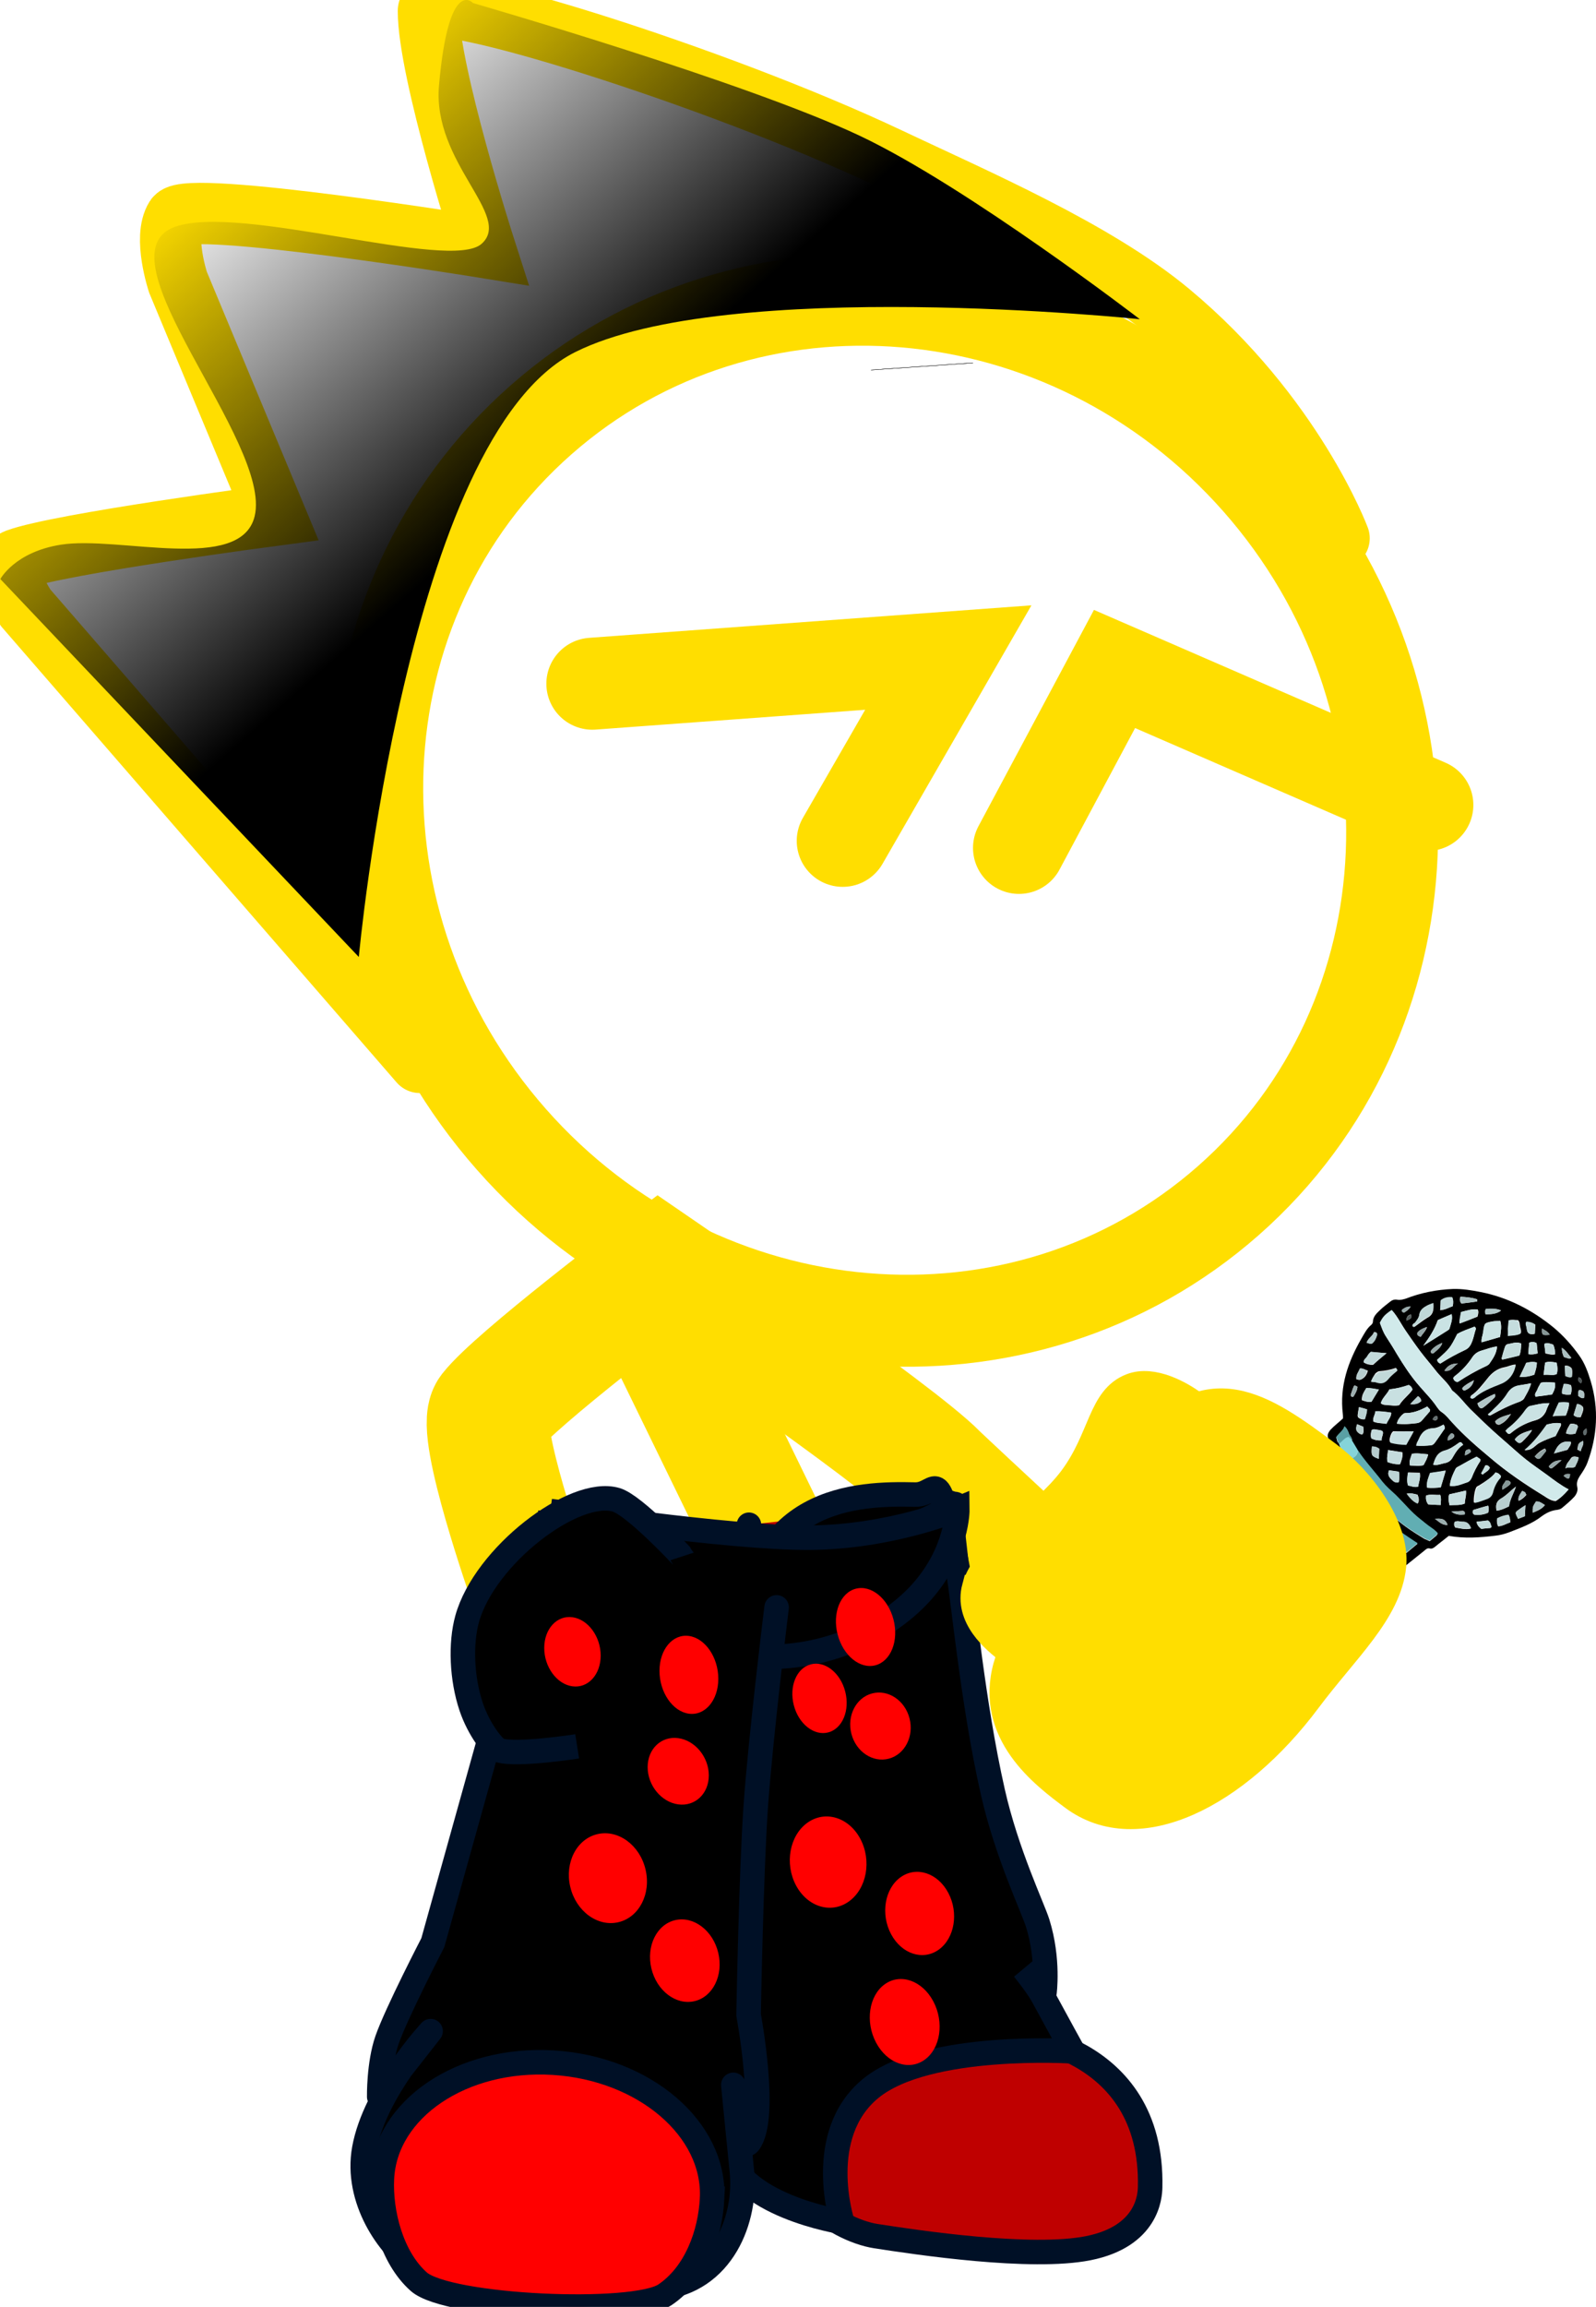 <svg version="1.1" xmlns="http://www.w3.org/2000/svg" xmlns:xlink="http://www.w3.org/1999/xlink" width="78.126" height="112.872" viewBox="0,0,78.126,112.872"><defs><linearGradient x1="222.151" y1="155.347" x2="207.315" y2="138.516" gradientUnits="userSpaceOnUse" id="color-1"><stop offset="0" stop-color="#000000"/><stop offset="1" stop-color="#000000" stop-opacity="0"/></linearGradient></defs><g transform="translate(-197.237,-130.579)"><g data-paper-data="{&quot;isPaintingLayer&quot;:true}" stroke-miterlimit="10" stroke-dasharray="" stroke-dashoffset="0" style="mix-blend-mode: normal"><g stroke-linejoin="miter"><path d="M257.373,189.316c-10.091,8.894 -25.806,7.556 -35.101,-2.989c-9.295,-10.545 -8.65,-26.304 1.441,-35.198c10.091,-8.894 25.806,-7.556 35.101,2.989c9.295,10.545 8.65,26.304 -1.441,35.198z" fill="none" fill-rule="nonzero" stroke="#ffde00" stroke-width="4.5" stroke-linecap="butt"/><g stroke-linecap="butt"><g fill-rule="nonzero"><path d="M242.372,148.5l0.001,0.014" data-paper-data="{&quot;index&quot;:null}" fill="#ffab19" stroke="#000000" stroke-width="5"/><g data-paper-data="{&quot;index&quot;:null}" fill="none" stroke="none" stroke-width="1" font-family="sans-serif" font-weight="normal" font-size="12" text-anchor="start"/></g><path d="M242.372,148.5l0.001,0.014" data-paper-data="{&quot;index&quot;:null}" fill="#ffab19" fill-rule="nonzero" stroke="#000000" stroke-width="5"/><path d="M239.433,170.812" fill="#001026" fill-rule="evenodd" stroke="#000000" stroke-width="5"/><g data-paper-data="{&quot;index&quot;:null}" fill="none" fill-rule="nonzero" stroke="none" stroke-width="1" font-family="sans-serif" font-weight="normal" font-size="12" text-anchor="start"/><g data-paper-data="{&quot;index&quot;:null}" fill="none" fill-rule="nonzero" stroke="none" stroke-width="1" font-family="sans-serif" font-weight="normal" font-size="12" text-anchor="start"/></g><path d="M217.787,182.559l-19.297,-22.245c0,0 -1.335,-2.028 -0.43,-2.364c2.076,-0.77 12.637,-2.165 12.637,-2.165l-4.746,-11.393c0,0 -0.73,-2.195 -0.117,-3.162c0.571,-0.899 15.127,1.458 15.127,1.458c0,0 -2.759,-8.589 -2.753,-11.578c0.002,-1.174 14.043,3.185 22.572,7.223c4.173,1.976 10.059,4.498 13.709,7.534c6.051,5.034 8.298,11.049 8.298,11.049" fill="none" fill-rule="nonzero" stroke="#ffde00" stroke-width="3" stroke-linecap="round"/><path d="M197.254,158.911c0,0 0.703,-1.326 2.966,-1.682c2.834,-0.446 8.804,1.411 9.482,-1.391c0.878,-3.63 -7.803,-12.787 -3.89,-14.166c3.213,-1.132 13.442,2.209 14.996,0.839c1.55,-1.367 -2.413,-3.962 -2.082,-7.746c0.472,-5.382 1.665,-4.037 1.665,-4.037c0,0 13.356,3.851 18.958,6.506c5.256,2.491 13.682,8.963 13.682,8.963c0,0 -20.188,-2.114 -27.636,1.609c-8.256,4.127 -10.594,29.596 -10.594,29.596z" data-paper-data="{&quot;index&quot;:null}" fill="url(#color-1)" fill-rule="nonzero" stroke="none" stroke-width="0" stroke-linecap="butt"/></g><path d="M234.588,205.401l-6.027,-12.359" fill="none" fill-rule="nonzero" stroke="#ffde00" stroke-width="6" stroke-linecap="round" stroke-linejoin="miter"/><path d="M223.158,207.956c0,0 -2.608,-7.422 -1.918,-8.306c1.249,-1.6 8.266,-6.894 8.266,-6.894c0,0 11.606,7.959 13.589,9.991c0.333,0.341 9.282,8.634 9.282,8.634" fill="none" fill-rule="nonzero" stroke="#ffde00" stroke-width="6" stroke-linecap="round" stroke-linejoin="miter"/><g><g><g stroke="#001026" stroke-width="1.2"><path d="M243.719,204.103l2.923,25.988c0,0 7.063,0.413 6.895,7.513c-0.01,0.405 -0.11,2.392 -3.027,2.974c-2.795,0.557 -8.365,-0.275 -10.401,-0.591c-0.945,-0.147 -2.385,-0.788 -3.306,-1.885c-0.927,-1.105 -0.827,-2.711 -0.826,-3.614c0,-0.368 -2.079,-29.307 -2.079,-29.307" fill="#bf0000" fill-rule="evenodd" stroke-linecap="round" stroke-linejoin="round"/><path d="M233.723,211.042c0.172,-7.277 5.518,-7.403 8.304,-7.337c1.211,0.029 1.048,-1.916 2.119,3.775c0.236,1.254 0.7,6.4 1.692,10.78c0.679,2.999 1.954,5.648 2.192,6.409c0.562,1.798 0.331,3.437 0.331,3.437l-1.02,-1.191c0,0 0.672,0.83 0.941,1.325c0.838,1.543 1.48,2.707 1.48,2.707c0,0 -7.123,-0.46 -9.898,1.81c-2.774,2.27 -1.4,6.542 -1.4,6.542c0,0 -5.278,-0.811 -5.701,-3.723c-0.104,-0.718 0.714,-2.854 0.714,-2.854c0,0 -0.603,0.121 -0.623,-0.376c-0.01,-0.253 0.799,-4.012 0.978,-8.24c0.236,-5.566 -0.136,-12.016 -0.111,-13.065z" fill="#000000" fill-rule="nonzero" stroke-linecap="butt" stroke-linejoin="miter"/></g><path d="M224.668,205.875c-0.01,-0.214 1.199,0.416 3.937,0.489c3.613,0.096 9.146,-0.334 10.702,-0.553c4.035,-0.57 4.717,-2.087 4.743,-1.521c0.097,2.095 -2.185,5.977 -6.801,6.19c-2.028,0.094 -6.177,0.795 -8.526,0.058c-2.997,-0.941 -4.001,-3.487 -4.055,-4.662z" fill="#004fd9" fill-rule="nonzero" stroke="#001026" stroke-width="1.2" stroke-linecap="butt" stroke-linejoin="miter"/><g fill-rule="nonzero" stroke-linecap="butt" stroke-linejoin="miter"><g fill="none" stroke="none" stroke-width="1" font-family="sans-serif" font-weight="normal" font-size="12" text-anchor="start"/><path d="M224.181,204.513c0,0 8.669,1.319 12.653,1.301c3.984,-0.018 7.266,-1.393 7.266,-1.393c0,0 0.031,2.051 -1.745,4.047c-1.375,1.545 -4.018,3.146 -7.434,3.18c-3.112,0.031 -6.584,-0.623 -8.303,-1.964c-2.605,-2.033 -2.436,-5.171 -2.436,-5.171z" fill="#000000" stroke="#001026" stroke-width="1.2"/></g><g stroke="#001026" stroke-width="1.2"><path d="M233.758,209.711c0,0 -3.384,30.232 -4.001,30.331c-1.772,0.286 -11.482,-2.278 -11.482,-2.278l6.242,-30.395" data-paper-data="{&quot;index&quot;:null}" fill="#ffab19" fill-rule="evenodd" stroke-linecap="round" stroke-linejoin="round"/><path d="M235.253,209.224c0,0 -0.79,6.393 -1.024,9.782c-0.224,3.251 -0.349,10.157 -0.349,10.157c0,0 0.949,5.018 0.021,6.256c-0.43,0.573 -0.768,-2.833 -0.768,-2.833c0,0 0.378,3.84 0.415,4.179c0.26,2.362 -0.926,5.463 -4.032,5.757c-3.411,0.323 -9.065,0.689 -11.98,-1.18c-1.24,-0.795 -2.92,-3.135 -2.468,-5.628c0.51,-2.811 3.248,-5.756 3.248,-5.756l-2.516,3.21c0,0 -0.026,-1.603 0.383,-2.779c0.46,-1.321 2.242,-4.761 2.242,-4.761l5.402,-19.361" data-paper-data="{&quot;index&quot;:null}" fill="#000000" fill-rule="evenodd" stroke-linecap="round" stroke-linejoin="round"/><path d="M232.094,238.158c-0.085,1.697 -0.783,3.67 -2.297,4.694c-1.519,1.028 -10.65,0.621 -12.062,-0.636c-1.341,-1.193 -1.887,-3.398 -1.803,-5.055c0.171,-3.401 3.928,-5.935 8.391,-5.66c4.463,0.275 7.942,3.256 7.771,6.657z" fill="#ff0000" fill-rule="nonzero" stroke-linecap="butt" stroke-linejoin="miter"/></g></g><g fill="#000000" fill-rule="nonzero" stroke="#001026" stroke-width="1.2" stroke-linecap="butt" stroke-linejoin="miter"><path d="M225.49,216.024c0,0 -2.915,0.459 -3.806,0.196c-0.274,-0.081 -1.007,-1.015 -1.382,-2.129c-0.468,-1.39 -0.529,-3.103 -0.199,-4.299c0.85,-3.079 5.237,-6.436 7.295,-5.83c0.892,0.263 3.224,2.765 3.226,2.771"/></g></g><g data-paper-data="{&quot;index&quot;:null}" fill-rule="nonzero" stroke="none" stroke-width="1" stroke-linecap="butt" stroke-linejoin="miter"><path d="M262.278,201.002c-0.099,-0.188 -0.029,-0.319 0.08,-0.458c0.189,-0.206 0.416,-0.37 0.618,-0.562c0.002,-0.075 0.005,-0.151 -0.006,-0.215c-0.166,-1.382 0.263,-2.571 0.911,-3.697c0.138,-0.237 0.263,-0.488 0.477,-0.666c0.04,-0.033 0.081,-0.092 0.083,-0.142c0.009,-0.277 0.183,-0.421 0.358,-0.591c0.148,-0.147 0.321,-0.267 0.482,-0.4c0.094,-0.078 0.213,-0.128 0.355,-0.099c0.143,0.029 0.288,-0.018 0.419,-0.054c0.726,-0.285 1.501,-0.438 2.311,-0.473c0.457,-0.012 0.898,0.063 1.352,0.151c1.336,0.263 2.517,0.875 3.573,1.738c0.47,0.393 0.887,0.857 1.249,1.364c0.275,0.384 0.431,0.818 0.561,1.249c0.414,1.372 0.32,2.699 -0.15,3.972c-0.086,0.243 -0.236,0.466 -0.387,0.689c-0.096,0.153 -0.166,0.31 -0.121,0.517c0.046,0.182 -0.024,0.338 -0.132,0.477c-0.189,0.206 -0.403,0.384 -0.618,0.562c-0.067,0.056 -0.146,0.072 -0.225,0.088c-0.301,0.029 -0.54,0.154 -0.767,0.318c-0.468,0.364 -1.035,0.566 -1.59,0.781c-0.211,0.077 -0.435,0.141 -0.671,0.165c-0.76,0.092 -1.505,0.147 -2.284,0.009c-0.201,0.167 -0.428,0.331 -0.642,0.509c-0.08,0.067 -0.174,0.145 -0.303,0.105c-0.117,-0.026 -0.184,0.055 -0.265,0.122c-0.548,0.431 -1.084,0.876 -1.632,1.307c-1.205,0.976 -2.423,1.963 -3.653,2.911c-1.203,0.926 -2.368,1.893 -3.546,2.847c-0.188,0.156 -0.387,0.272 -0.574,0.428c-0.911,0.756 -1.822,1.513 -2.745,2.255c-0.161,0.133 -0.296,0.295 -0.519,0.333c-0.079,0.016 -0.133,0.086 -0.2,0.142c-0.67,0.556 -1.365,1.109 -2.035,1.665c-0.027,0.022 -0.067,0.056 -0.094,0.078c-0.202,0.192 -0.397,0.183 -0.667,0.064c-0.901,-0.404 -1.599,-1.025 -2.095,-1.863c-0.124,-0.216 -0.221,-0.454 -0.278,-0.7c-0.046,-0.182 0.01,-0.327 0.132,-0.452c0.364,-0.376 0.715,-0.766 1.093,-1.152c0.269,-0.273 0.578,-0.529 0.809,-0.843c0.504,-0.688 1.173,-1.219 1.715,-1.865c0.311,-0.356 0.584,-0.73 0.908,-1.072c0.351,-0.365 0.663,-0.746 0.987,-1.114c0.595,-0.665 1.228,-1.314 1.811,-1.993c0.746,-0.914 1.543,-1.771 2.339,-2.628c0.27,-0.298 0.54,-0.596 0.811,-0.894c0.432,-0.457 0.877,-0.924 1.309,-1.381c0.243,-0.251 0.447,-0.518 0.689,-0.768c0.243,-0.276 0.498,-0.487 0.767,-0.76zM262.78,201.197c0.071,0.235 0.169,0.448 0.319,0.642c0.207,0.465 0.521,0.866 0.835,1.267c0.389,0.51 0.843,0.99 1.285,1.456c0.505,0.536 1.106,0.919 1.734,1.305c0.077,0.034 0.154,0.068 0.27,0.119c0.107,-0.089 0.214,-0.178 0.321,-0.267c0.027,-0.022 0.041,-0.059 0.069,-0.106c-0.088,-0.098 -0.19,-0.185 -0.305,-0.261c-0.192,-0.135 -0.344,-0.278 -0.535,-0.413c-0.459,-0.354 -0.809,-0.823 -1.228,-1.21c-0.215,-0.213 -0.457,-0.405 -0.645,-0.64c-0.401,-0.525 -0.869,-0.993 -1.217,-1.562c-0.087,-0.149 -0.186,-0.311 -0.273,-0.46c0.03,-0.123 -0.098,-0.213 -0.134,-0.305c-0.035,-0.118 -0.071,-0.235 -0.223,-0.378c-0.086,0.243 -0.298,0.345 -0.408,0.535c0.05,0.081 0.02,0.204 0.135,0.28zM262.829,202.136c-0.169,-0.423 -0.232,-0.518 -0.422,-0.678c-0.148,0.147 -0.283,0.284 -0.431,0.431c-0.094,0.078 -0.11,0.19 -0.075,0.307c0.024,0.078 0.087,0.149 0.11,0.227c0.095,0.288 0.27,0.56 0.485,0.774c0.021,0.154 0.122,0.266 0.223,0.378c0.554,0.643 1.082,1.282 1.703,1.869c0.279,0.258 0.571,0.506 0.864,0.728c0.243,0.166 0.498,0.346 0.81,0.381c0.174,-0.145 0.348,-0.289 0.522,-0.434c-0.128,-0.09 -0.243,-0.166 -0.345,-0.228c-0.46,-0.304 -0.894,-0.63 -1.273,-1.001c-0.494,-0.472 -0.921,-0.999 -1.362,-1.516c-0.214,-0.239 -0.336,-0.53 -0.564,-0.757c-0.02,-0.204 -0.132,-0.356 -0.246,-0.482zM249.485,216.255c0.096,0.263 0.259,0.471 0.449,0.656c-0.001,0.025 0.011,0.064 0.024,0.078c0.316,0.326 0.659,0.629 1.057,0.838c0.231,0.127 0.448,0.265 0.722,0.283c0.75,-0.623 1.5,-1.246 2.29,-1.902c-0.45,-0.214 -0.82,-0.496 -1.176,-0.788c-0.318,-0.25 -0.53,-0.564 -0.822,-0.837c-0.101,-0.112 -0.176,-0.222 -0.277,-0.334c-0.084,-0.224 -0.208,-0.44 -0.384,-0.661c-0.402,0.334 -0.676,0.757 -1.026,1.097c-0.351,0.365 -0.689,0.743 -1.026,1.097c0.02,0.204 0.094,0.339 0.168,0.473zM251.862,213.669c0.021,0.154 0.109,0.277 0.21,0.389c0.047,0.157 0.174,0.272 0.274,0.409c0.34,0.404 0.746,0.752 1.167,1.065c0.255,0.18 0.537,0.338 0.848,0.423c0.054,-0.044 0.12,-0.075 0.173,-0.119c0.656,-0.545 1.299,-1.079 1.968,-1.61c0.709,-0.564 1.405,-1.118 2.114,-1.682c1.031,-0.831 2.06,-1.637 3.091,-2.469c1.164,-0.917 2.276,-1.866 3.465,-2.755c0.2,-0.142 0.388,-0.323 0.589,-0.489c-0.192,-0.11 -0.399,-0.183 -0.564,-0.316c-0.562,-0.391 -1.056,-0.863 -1.523,-1.357c-0.403,-0.449 -0.794,-0.909 -1.184,-1.369c-0.137,-0.205 -0.275,-0.384 -0.412,-0.589c-0.02,-0.179 -0.161,-0.283 -0.235,-0.418c-0.087,-0.149 -0.134,-0.305 -0.273,-0.434c-0.159,0.083 -0.241,0.2 -0.322,0.292c-0.652,0.811 -1.417,1.52 -2.107,2.288c-0.446,0.493 -0.892,0.986 -1.325,1.492c-0.595,0.665 -1.164,1.334 -1.745,1.988c-0.473,0.54 -0.947,1.08 -1.433,1.607c-0.514,0.574 -1.027,1.122 -1.553,1.682c-0.473,0.515 -0.959,1.041 -1.432,1.581c0.1,0.137 0.095,0.288 0.21,0.389zM274.022,203.452c-0.398,-0.209 -0.716,-0.459 -1.048,-0.698c-0.344,-0.253 -0.69,-0.481 -1.02,-0.745c-0.318,-0.25 -0.623,-0.537 -0.928,-0.798c-0.318,-0.275 -0.635,-0.551 -0.952,-0.851c-0.292,-0.272 -0.582,-0.57 -0.874,-0.843c-0.291,-0.298 -0.528,-0.64 -0.872,-0.893c-0.184,-0.361 -0.515,-0.626 -0.767,-0.931c-0.251,-0.331 -0.541,-0.654 -0.791,-0.985c-0.238,-0.317 -0.475,-0.659 -0.7,-0.987c-0.237,-0.342 -0.408,-0.715 -0.686,-1.023c-0.347,0.239 -0.44,0.317 -0.581,0.629c0.084,0.224 0.169,0.448 0.305,0.678c0.174,0.272 0.348,0.544 0.522,0.841c0.335,0.555 0.671,1.085 1.112,1.576c0.303,0.337 0.619,0.662 0.868,1.044c0.05,0.081 0.125,0.165 0.228,0.227c0.192,0.135 0.342,0.329 0.493,0.497c0.555,0.617 1.19,1.168 1.826,1.694c0.826,0.711 1.72,1.316 2.655,1.887c0.179,0.121 0.358,0.242 0.579,0.254c0.226,-0.139 0.414,-0.32 0.631,-0.573zM270.521,196.459c-0.275,0.032 -0.5,0.121 -0.737,0.195c-0.21,0.052 -0.384,0.172 -0.494,0.361c-0.232,0.34 -0.516,0.649 -0.85,0.902c-0.027,0.022 -0.054,0.07 -0.068,0.081c0.023,0.104 0.073,0.16 0.177,0.196c0.026,0.003 0.065,-0.005 0.079,-0.016c0.426,-0.28 0.878,-0.533 1.354,-0.757c0.066,-0.03 0.159,-0.083 0.188,-0.156c0.164,-0.234 0.328,-0.468 0.351,-0.806zM267.742,197.297c0.399,-0.258 0.811,-0.477 1.221,-0.671c0.132,-0.061 0.214,-0.153 0.283,-0.284c0.098,-0.204 0.143,-0.413 0.202,-0.634c0.028,-0.073 0.07,-0.156 -0.032,-0.218c-0.291,0.119 -0.581,0.213 -0.846,0.36c-0.348,0.706 -0.348,0.706 -0.978,1.254c-0.002,0.075 0.035,0.143 0.151,0.194zM269.518,201.85c-0.292,0.144 -0.57,0.302 -0.849,0.46c-0.066,0.03 -0.132,0.061 -0.173,0.119c-0.126,0.276 -0.265,0.538 -0.288,0.851c0.312,0.035 0.551,-0.09 0.814,-0.161c0.132,-0.036 0.199,-0.117 0.255,-0.236c0.113,-0.29 0.252,-0.552 0.417,-0.812c0.013,-0.011 0.002,-0.05 0.003,-0.101c-0.051,-0.031 -0.115,-0.076 -0.179,-0.121zM273.083,199.232c-0.378,-0.004 -0.655,0.078 -0.944,0.147c-0.106,0.039 -0.16,0.108 -0.214,0.178c-0.246,0.351 -0.529,0.66 -0.877,0.924c-0.04,0.033 -0.068,0.081 -0.108,0.114c0.125,0.165 0.164,0.182 0.271,0.093c0.348,-0.289 0.746,-0.497 1.18,-0.613c0.263,-0.072 0.411,-0.219 0.522,-0.434c0.043,-0.134 0.086,-0.243 0.169,-0.41zM269.217,198.964c0.063,0.07 0.129,0.04 0.183,-0.005c0.375,-0.311 0.838,-0.499 1.3,-0.688c0.37,-0.161 0.628,-0.472 0.733,-0.928c-0.209,0.002 -0.355,0.099 -0.539,0.129c-0.381,0.071 -0.635,0.282 -0.853,0.561c-0.244,0.301 -0.476,0.616 -0.796,0.832c-0.028,0.047 -0.028,0.073 -0.029,0.098zM272.187,198.261c-0.236,0.049 -0.407,0.068 -0.564,0.101c-0.262,0.046 -0.436,0.166 -0.573,0.378c-0.179,0.296 -0.421,0.546 -0.677,0.782c-0.081,0.092 -0.188,0.181 -0.282,0.259c0.05,0.081 0.102,0.062 0.129,0.04c0.451,-0.252 0.916,-0.491 1.417,-0.662c0.08,-0.042 0.146,-0.072 0.2,-0.142c0.124,-0.226 0.262,-0.438 0.35,-0.756zM270.446,202.623c-0.204,0.267 -0.483,0.426 -0.749,0.598c-0.067,0.056 -0.158,0.058 -0.2,0.142c-0.069,0.131 -0.132,0.477 -0.114,0.732c0.222,-0.013 0.408,-0.118 0.606,-0.185c0.158,-0.058 0.253,-0.161 0.297,-0.32c0.087,-0.268 0.199,-0.508 0.375,-0.728c0.013,-0.011 0.015,-0.061 0.016,-0.087c-0.037,-0.067 -0.087,-0.123 -0.23,-0.152zM265.25,198.558c-0.112,0.24 -0.352,0.415 -0.413,0.686c0.102,0.087 0.206,0.074 0.31,0.085c0.195,0.009 0.377,0.055 0.587,0.003c0.165,-0.284 0.459,-0.479 0.65,-0.76c-0.023,-0.104 -0.086,-0.174 -0.176,-0.222c-0.303,0.105 -0.619,0.171 -0.959,0.208zM267.897,200.28c-0.159,0.083 -0.318,0.166 -0.475,0.174c-0.379,0.021 -0.594,0.224 -0.721,0.525c-0.043,0.109 -0.123,0.176 -0.128,0.327c0.26,0.029 0.496,0.005 0.731,-0.019c0.065,-0.005 0.119,-0.05 0.173,-0.119c0.15,-0.223 0.3,-0.421 0.451,-0.644c0.04,-0.033 0.069,-0.106 -0.032,-0.243zM267.103,199.396c-0.345,0.189 -0.689,0.327 -1.067,0.322c-0.078,-0.009 -0.119,0.05 -0.173,0.094c-0.108,0.114 -0.203,0.242 -0.248,0.427c0.364,0.041 0.665,0.011 0.979,-0.029c0.105,-0.014 0.184,-0.055 0.252,-0.136c0.122,-0.15 0.257,-0.287 0.379,-0.437c0.013,-0.011 0.015,-0.061 0.016,-0.087c-0.038,-0.042 -0.076,-0.084 -0.139,-0.154zM273.385,200.844c0.083,-0.167 0.18,-0.346 0.264,-0.513c0.001,-0.025 0.002,-0.05 0.003,-0.101c-0.259,-0.054 -0.496,-0.005 -0.693,0.061c-0.327,0.443 -0.627,0.864 -1.083,1.242c0.391,0.018 0.517,-0.258 0.729,-0.36c0.252,-0.136 0.516,-0.233 0.78,-0.329zM270.666,195.996c0.035,-0.274 0.094,-0.52 0.012,-0.794c-0.144,0.022 -0.274,0.007 -0.392,0.032c-0.118,0.025 -0.249,0.035 -0.343,0.113c-0.083,0.142 -0.075,0.307 -0.106,0.455c-0.031,0.148 -0.1,0.279 -0.066,0.447c0.303,-0.08 0.579,-0.162 0.895,-0.253zM266.909,196.421c0.452,-0.278 0.825,-0.514 1.198,-0.749c0.027,-0.022 0.08,-0.042 0.081,-0.092c0.059,-0.221 0.17,-0.435 0.1,-0.696c-0.238,0.1 -0.463,0.188 -0.674,0.291c-0.144,0.438 -0.391,0.815 -0.704,1.246zM267.392,202.243c0.207,0.048 0.366,-0.035 0.524,-0.068c0.184,-0.03 0.329,-0.102 0.426,-0.28c0.138,-0.237 0.276,-0.474 0.515,-0.624c-0.061,-0.12 -0.125,-0.165 -0.206,-0.099c-0.213,0.153 -0.44,0.317 -0.69,0.377c-0.355,0.099 -0.455,0.378 -0.57,0.694zM266.439,200.609c-0.392,0.007 -0.704,-0.003 -1.005,0.001c-0.094,0.078 -0.11,0.164 -0.138,0.237c-0.016,0.087 -0.071,0.181 -0.009,0.302c0.246,0.065 0.506,0.094 0.767,0.098c0.136,-0.187 0.247,-0.376 0.385,-0.638zM267.762,203.357c0.087,-0.293 0.161,-0.55 0.247,-0.818c-0.262,0.046 -0.511,0.082 -0.76,0.117c-0.086,0.243 -0.184,0.446 -0.153,0.715c0.234,0.026 0.444,-0.001 0.666,-0.014zM271.7,196.314c-0.232,-0.102 -0.444,0.001 -0.653,0.028c-0.065,0.005 -0.12,0.075 -0.135,0.136c-0.058,0.195 -0.116,0.366 -0.161,0.55c-0.013,0.011 0.012,0.039 0.037,0.067c0.276,-0.057 0.552,-0.14 0.828,-0.198c0.071,-0.181 0.077,-0.383 0.083,-0.584zM273.214,198.805c0.097,-0.178 0.18,-0.346 0.136,-0.578c-0.221,-0.012 -0.468,-0.052 -0.692,0.011c-0.056,0.12 -0.137,0.212 -0.167,0.335c-0.043,0.109 -0.162,0.184 -0.089,0.343c0.275,-0.032 0.55,-0.065 0.812,-0.111zM268.182,203.695c-0.07,0.156 -0.024,0.338 0.01,0.531c0.262,-0.021 0.508,0.019 0.746,-0.081c0.006,-0.201 0.091,-0.394 0.059,-0.637c-0.276,0.057 -0.539,0.129 -0.815,0.186zM271.442,203.315c-0.254,0.186 -0.47,0.44 -0.749,0.598c-0.226,0.139 -0.245,0.326 -0.201,0.583c0.236,-0.024 0.408,-0.118 0.607,-0.21c0.05,-0.36 0.242,-0.642 0.343,-0.971zM266.39,195.48c0.064,0.045 0.104,0.012 0.144,-0.022c0.187,-0.131 0.374,-0.286 0.574,-0.403c0.305,-0.155 0.313,-0.407 0.296,-0.712c-0.119,0.05 -0.211,0.077 -0.291,0.119c-0.199,0.091 -0.358,0.2 -0.392,0.448c-0.031,0.148 -0.126,0.276 -0.208,0.393c-0.066,0.03 -0.158,0.058 -0.123,0.176zM264.349,198.179c0.117,0.026 0.208,0.023 0.286,0.032c0.233,0.051 0.392,-0.007 0.527,-0.168c0.109,-0.139 0.269,-0.248 0.39,-0.373c0.04,-0.033 0.093,-0.053 0.018,-0.162c-0.251,0.086 -0.526,0.143 -0.814,0.161c-0.065,0.005 -0.132,0.061 -0.186,0.105c-0.082,0.117 -0.15,0.223 -0.221,0.404zM266.922,202.266c0.084,-0.167 0.193,-0.332 0.225,-0.53c-0.273,-0.018 -0.533,-0.072 -0.795,-0.026c-0.058,0.195 -0.154,0.349 -0.096,0.57c0.221,0.012 0.442,0.05 0.666,-0.014zM271.623,197.946c0.273,0.018 0.51,-0.031 0.721,-0.109c0.058,-0.195 0.116,-0.366 0.123,-0.592c-0.181,-0.046 -0.351,-0.027 -0.522,0.017c-0.098,0.229 -0.21,0.444 -0.321,0.683zM265.184,201.529c-0.018,0.162 -0.047,0.26 -0.038,0.374c-0.002,0.075 0.009,0.14 0.02,0.204c0.193,0.085 0.4,0.133 0.61,0.106c0.071,-0.181 0.142,-0.363 0.109,-0.581c-0.234,-0.026 -0.441,-0.075 -0.701,-0.104zM265.11,196.788c-0.299,-0.021 -0.507,-0.044 -0.755,-0.059c-0.066,0.03 -0.147,0.122 -0.19,0.231c-0.055,0.095 -0.174,0.145 -0.165,0.284c0.154,0.093 0.296,0.121 0.453,0.114c0.202,-0.192 0.403,-0.359 0.657,-0.57zM271.083,195.184c-0.004,0.126 -0.008,0.252 -0.012,0.377c-0.004,0.126 0.006,0.24 0.002,0.366c0.236,-0.024 0.431,-0.015 0.604,-0.109c0.043,-0.109 -0.006,-0.215 -0.029,-0.319c-0.023,-0.104 -0.006,-0.24 -0.107,-0.328c-0.169,-0.006 -0.312,-0.035 -0.457,0.012zM266.654,203.322c0.033,-0.223 0.131,-0.427 0.087,-0.685c-0.195,-0.009 -0.378,-0.004 -0.574,-0.014c-0.033,0.223 -0.078,0.408 0.006,0.632c0.155,0.043 0.284,0.107 0.481,0.066zM268.691,195.333c0.317,-0.116 0.594,-0.224 0.871,-0.332c0.03,-0.123 0.072,-0.232 0.011,-0.352c-0.286,-0.032 -0.537,0.054 -0.8,0.125c-0.03,0.123 -0.06,0.246 -0.064,0.371c-0.041,0.059 -0.029,0.098 -0.019,0.187zM265.106,200.246c0.072,-0.207 0.232,-0.34 0.239,-0.541c-0.273,-0.043 -0.519,-0.083 -0.781,-0.062c-0.005,0.176 -0.139,0.287 -0.094,0.494c0.193,0.085 0.389,0.069 0.636,0.109zM274.036,199.225c-0.169,-0.031 -0.338,-0.038 -0.496,-0.005c-0.085,0.218 -0.183,0.421 -0.295,0.661c0.223,-0.038 0.406,-0.043 0.641,-0.042c0.085,-0.218 0.169,-0.41 0.15,-0.614zM264.117,198.494c-0.124,0.201 -0.233,0.365 -0.214,0.594c0.168,0.057 0.31,0.11 0.467,0.078c0.11,-0.19 0.233,-0.365 0.358,-0.591c-0.207,-0.048 -0.402,-0.083 -0.611,-0.081zM272.8,197.85c0.249,-0.035 0.468,0.052 0.641,-0.042c0.058,-0.195 0.038,-0.374 -0.009,-0.556c-0.195,-0.034 -0.376,-0.08 -0.561,0c-0.019,0.187 -0.05,0.36 -0.071,0.598zM267.761,204.215c0.005,-0.176 0.036,-0.324 -0.024,-0.495c-0.236,0.024 -0.468,-0.052 -0.693,0.036c-0.018,0.162 0.004,0.291 0.104,0.428c0.208,0.023 0.417,0.021 0.612,0.031zM268.352,194.487c0.032,-0.173 0.022,-0.288 -0.026,-0.419c-0.195,-0.009 -0.405,0.018 -0.566,0.151c-0.005,0.151 -0.009,0.302 -0.028,0.464c0.248,-0.01 0.422,-0.13 0.619,-0.196zM271.166,205.064c-0.009,-0.14 -0.018,-0.254 -0.08,-0.35c-0.21,0.027 -0.394,0.082 -0.567,0.176c-0.017,0.137 -0.008,0.252 0.054,0.372c0.222,-0.013 0.396,-0.132 0.593,-0.199zM265.231,202.519c-0.085,0.218 0.002,0.341 0.129,0.456c0.088,0.098 0.203,0.174 0.348,0.127c0.032,-0.173 0.05,-0.335 0.003,-0.517c-0.169,-0.031 -0.325,-0.049 -0.481,-0.066zM273.964,201.515c0.083,-0.142 0.19,-0.231 0.169,-0.385c-0.48,-0.092 -0.671,0.19 -0.827,0.564c0.224,-0.063 0.434,-0.115 0.658,-0.179zM264.366,200.958c0.167,0.082 0.31,0.11 0.506,0.094c-0.021,-0.154 0.1,-0.279 0.053,-0.436c-0.089,-0.073 -0.168,-0.057 -0.258,-0.079c-0.104,-0.012 -0.194,-0.06 -0.288,0.018c-0.03,0.123 -0.06,0.246 -0.013,0.403zM269.56,199.242c0.058,0.221 0.161,0.283 0.294,0.197c0.187,-0.131 0.348,-0.289 0.496,-0.437c0.054,-0.044 0.108,-0.114 0.059,-0.221c-0.304,0.13 -0.583,0.288 -0.849,0.46zM268.453,205.038c-0.055,0.095 -0.045,0.184 0.017,0.28c0.247,0.04 0.505,0.12 0.768,0.048c-0.071,-0.235 -0.211,-0.339 -0.433,-0.326c-0.104,-0.012 -0.22,-0.062 -0.352,-0.002zM271.384,201.011c0.176,0.196 0.241,0.216 0.362,0.116c0.175,-0.17 0.363,-0.351 0.488,-0.576c-0.342,0.088 -0.658,0.179 -0.849,0.46zM271.91,204.225c-0.12,0.075 -0.214,0.153 -0.32,0.217c-0.2,0.142 -0.2,0.142 -0.04,0.45c0.119,-0.05 0.264,-0.097 0.33,-0.127c0.006,-0.201 0.024,-0.363 0.03,-0.539zM273.264,196.363c-0.143,-0.029 -0.283,-0.133 -0.43,-0.01c0.009,0.14 0.043,0.283 0.051,0.447c0.169,0.032 0.336,0.088 0.481,0.041c-0.021,-0.154 -0.017,-0.305 -0.102,-0.478zM270.083,204.248c-0.237,0.074 -0.487,0.135 -0.724,0.209c-0.042,0.084 -0.058,0.17 0.045,0.232c0.234,0.026 0.47,0.002 0.682,-0.1c0.03,-0.123 0.033,-0.223 -0.002,-0.341zM274.265,199.819c0.102,0.087 0.218,0.113 0.349,0.102c0.028,-0.073 0.057,-0.145 0.085,-0.218c0.029,-0.098 0.071,-0.181 0.022,-0.288c-0.076,-0.084 -0.165,-0.132 -0.283,-0.133c-0.058,0.17 -0.116,0.366 -0.173,0.536zM272.049,196.832c0.169,0.032 0.313,0.01 0.458,-0.037c-0.02,-0.179 -0.028,-0.344 -0.05,-0.498c-0.141,-0.079 -0.272,-0.068 -0.365,-0.016c-0.019,0.187 -0.038,0.374 -0.043,0.551zM274.354,200.725c0.043,-0.109 0.085,-0.218 0.115,-0.341c0.001,-0.025 -0.024,-0.053 -0.036,-0.092c-0.091,-0.023 -0.193,-0.085 -0.338,-0.038c-0.069,0.131 -0.178,0.27 -0.197,0.458c0.168,0.057 0.299,0.046 0.456,0.013zM273.871,202.426c0.16,-0.108 0.325,0.024 0.459,-0.087c0.057,-0.145 0.165,-0.259 0.171,-0.46c-0.155,-0.043 -0.298,-0.071 -0.381,0.071c-0.083,0.142 -0.216,0.228 -0.25,0.477zM269.747,205.384c0.144,-0.022 0.301,-0.029 0.432,-0.04c0.026,0.003 0.04,-0.033 0.067,-0.056c-0.036,-0.092 -0.032,-0.218 -0.186,-0.311c-0.17,0.019 -0.354,0.049 -0.55,0.065c0.035,0.143 0.097,0.238 0.237,0.342zM272.368,195.833c0.005,-0.151 0.023,-0.313 0.027,-0.439c-0.154,-0.093 -0.296,-0.122 -0.426,-0.136c-0.081,0.092 -0.006,0.201 0.004,0.291c0.01,0.09 0.007,0.19 0.109,0.277c0.077,0.034 0.168,0.057 0.287,0.007zM263.762,199.426c-0.031,0.148 -0.047,0.26 -0.064,0.371c-0.014,0.036 0.01,0.09 0.009,0.115c0.088,0.098 0.205,0.124 0.336,0.113c0.044,-0.159 0.101,-0.304 0.106,-0.48c-0.116,-0.051 -0.232,-0.077 -0.388,-0.119zM272.264,204.593c0.225,-0.088 0.449,-0.177 0.599,-0.375c-0.154,-0.093 -0.268,-0.194 -0.438,-0.175c-0.165,0.259 -0.165,0.259 -0.161,0.55zM264.393,201.352c-0.04,0.45 -0.028,0.464 0.333,0.605c0.018,-0.162 0.01,-0.327 0.028,-0.489c-0.102,-0.087 -0.218,-0.113 -0.362,-0.116zM274.127,198.807c0.044,-0.159 0.061,-0.296 0.014,-0.453c-0.039,-0.017 -0.103,-0.037 -0.168,-0.057c-0.052,-0.006 -0.117,-0.001 -0.169,-0.006c-0.044,0.159 -0.114,0.315 -0.08,0.483c0.116,0.051 0.259,0.054 0.403,0.033zM263.635,198.061c0.065,0.02 0.155,0.043 0.208,0.023c0.185,-0.08 0.294,-0.22 0.353,-0.44c-0.129,-0.04 -0.257,-0.13 -0.375,-0.105c-0.084,0.167 -0.218,0.304 -0.186,0.522zM269.546,194.255c0.001,-0.025 0.002,-0.05 0.003,-0.101c-0.271,-0.093 -0.545,-0.111 -0.818,-0.129c-0.056,0.12 -0.046,0.209 0.042,0.333c0.249,-0.035 0.511,-0.056 0.773,-0.103zM271.201,199.766c-0.277,0.083 -0.552,0.14 -0.767,0.343c-0.013,0.011 0.01,0.089 0.035,0.118c0.063,0.07 0.167,0.082 0.234,0.026c0.212,-0.102 0.361,-0.275 0.498,-0.487zM274.18,197.954c0.017,-0.137 0.035,-0.274 -0,-0.417c-0.088,-0.098 -0.178,-0.146 -0.335,-0.138c0.008,0.165 0.002,0.341 0.024,0.495c0.102,0.062 0.193,0.085 0.311,0.06zM266.095,203.663c0.163,0.208 0.301,0.387 0.546,0.478c0.083,-0.142 0.048,-0.285 -0.013,-0.431c-0.181,-0.046 -0.336,-0.088 -0.533,-0.047zM264.134,196.275c0.194,0.06 0.22,0.062 0.26,0.029c0.147,-0.097 0.204,-0.267 0.248,-0.427c0.015,-0.061 -0.035,-0.143 -0.153,-0.118c-0.045,0.184 -0.269,0.273 -0.355,0.516zM269.957,194.894c0.262,-0.021 0.522,-0.017 0.763,-0.192c-0.27,-0.119 -0.519,-0.083 -0.741,-0.07c-0.054,0.07 -0.043,0.134 -0.021,0.263zM263.967,200.383c-0.103,-0.037 -0.193,-0.085 -0.296,-0.121c-0.058,0.17 -0.076,0.332 0.103,0.453c0.051,0.031 0.102,0.062 0.169,0.031c0.055,-0.095 0.046,-0.209 0.024,-0.363zM272.363,201.84c0.114,0.126 0.191,0.16 0.285,0.057c0.081,-0.092 0.162,-0.184 0.231,-0.29c0.028,-0.047 0.043,-0.109 -0.021,-0.154c-0.199,0.091 -0.346,0.214 -0.495,0.386zM267.839,196.285c-0.225,0.088 -0.424,0.205 -0.56,0.392c-0.013,0.011 0.01,0.089 0.023,0.104c0.025,0.028 0.091,0.023 0.117,0.001c0.162,-0.159 0.347,-0.264 0.42,-0.496zM266.779,195.99c0.096,-0.153 0.243,-0.276 0.315,-0.482c-0.237,0.074 -0.41,0.169 -0.452,0.278c-0.055,0.095 -0.005,0.151 0.137,0.205zM267.479,204.891c0.192,0.135 0.368,0.331 0.617,0.296c-0.12,-0.342 -0.369,-0.306 -0.617,-0.296zM269.74,202.67c0.025,0.028 0.051,0.031 0.076,0.059c0.121,-0.125 0.292,-0.169 0.35,-0.34c-0.062,-0.095 -0.113,-0.126 -0.218,-0.113c-0.056,0.12 -0.125,0.251 -0.208,0.393zM269.387,198.112c-0.225,0.114 -0.398,0.208 -0.546,0.355c-0.027,0.022 -0.028,0.073 0.009,0.115c0.013,0.014 0.051,0.031 0.077,0.034c0.225,-0.088 0.385,-0.222 0.459,-0.504zM263.688,198.433c-0.102,-0.062 -0.167,-0.082 -0.182,-0.02c-0.056,0.12 -0.099,0.254 -0.143,0.388c-0.016,0.087 0.022,0.129 0.113,0.126c0.11,-0.164 0.192,-0.307 0.211,-0.494zM273.793,196.977c0.091,0.023 0.168,0.057 0.258,0.079c0.026,0.003 0.053,-0.019 0.106,-0.039c-0.151,-0.168 -0.25,-0.356 -0.467,-0.494c0.008,0.165 0.017,0.28 0.103,0.453zM266.649,198.891c-0.121,0.125 -0.229,0.239 -0.377,0.387c0.26,0.029 0.418,-0.029 0.54,-0.154c-0.023,-0.104 -0.047,-0.157 -0.162,-0.233zM270.943,203.019c-0.043,0.134 -0.216,0.228 -0.158,0.449c0.359,-0.225 0.426,-0.28 0.39,-0.373c-0.063,-0.07 -0.128,-0.09 -0.232,-0.077zM268.604,197.292c-0.352,-0.002 -0.513,0.132 -0.663,0.355c0.337,0.063 0.424,-0.205 0.663,-0.355zM273.675,202.025c-0.326,0.001 -0.474,0.124 -0.609,0.285c-0.013,0.011 -0.002,0.05 0.024,0.078c0.038,0.042 0.09,0.048 0.117,0.026c0.147,-0.097 0.268,-0.222 0.469,-0.389zM271.749,203.526c-0.083,0.142 -0.204,0.267 -0.172,0.486c0.172,-0.069 0.28,-0.183 0.374,-0.286c-0.035,-0.118 -0.099,-0.163 -0.203,-0.199zM274.615,201.587c0.032,-0.198 0.18,-0.321 0.107,-0.505c-0.225,0.114 -0.225,0.114 -0.274,0.424c0.039,0.017 0.077,0.034 0.167,0.082zM268.286,204.539c0.217,0.163 0.426,0.161 0.635,0.134c0.043,-0.109 -0.008,-0.165 -0.086,-0.174c-0.17,0.019 -0.353,0.024 -0.549,0.04zM274.491,198.873c0.089,0.073 0.165,0.132 0.284,0.107c0.017,-0.112 0.033,-0.224 -0.029,-0.319c-0.076,-0.059 -0.141,-0.079 -0.22,-0.062c-0.042,0.084 -0.044,0.159 -0.035,0.274zM268.108,201.061c0.145,-0.047 0.251,-0.086 0.306,-0.18c0.014,-0.036 0.002,-0.075 -0.009,-0.115c-0.038,-0.042 -0.115,-0.076 -0.143,-0.029c-0.08,0.067 -0.174,0.145 -0.154,0.324zM273.096,195.889c-0.073,-0.16 -0.241,-0.216 -0.369,-0.306c-0.023,0.313 0.002,0.341 0.369,0.306zM266.086,195.193c0.251,-0.111 0.251,-0.111 0.218,-0.304c-0.106,0.039 -0.225,0.088 -0.218,0.304zM269.238,201.617c-0.01,-0.09 -0.048,-0.132 -0.087,-0.123c-0.17,0.019 -0.198,0.066 -0.205,0.293c0.132,-0.036 0.212,-0.102 0.292,-0.169zM274.097,202.703c-0.13,-0.015 -0.247,-0.015 -0.316,0.091c0.242,0.191 0.281,0.183 0.316,-0.091zM266.29,194.509c-0.169,-0.006 -0.289,0.069 -0.396,0.132c-0.054,0.044 -0.056,0.12 0.073,0.16c0.106,-0.064 0.226,-0.139 0.322,-0.292zM274.897,200.47c-0.159,0.083 -0.188,0.181 -0.114,0.315c0,0 0.039,0.017 0.052,0.006c0.093,-0.053 0.071,-0.181 0.062,-0.321zM267.37,200.032c0.102,0.062 0.181,0.046 0.222,-0.013c0.027,-0.022 0.028,-0.073 0.017,-0.112c-0.012,-0.039 -0.076,-0.059 -0.103,-0.037c-0.053,0.019 -0.106,0.064 -0.136,0.162zM274.519,197.967c-0.043,0.134 -0.033,0.223 0.121,0.291c0.044,-0.159 0.02,-0.238 -0.121,-0.291z" fill="#000000"/><path d="M262.504,203.779c0.39,0.46 0.78,0.92 1.184,1.369c0.454,0.505 0.961,0.966 1.523,1.357c0.179,0.121 0.359,0.192 0.564,0.316c-0.214,0.178 -0.389,0.348 -0.589,0.489c-1.176,0.878 -2.301,1.838 -3.465,2.755c-1.043,0.817 -2.06,1.637 -3.091,2.469c-0.709,0.564 -1.405,1.118 -2.114,1.682c-0.669,0.531 -1.299,1.079 -1.968,1.61c-0.054,0.044 -0.107,0.089 -0.173,0.119c-0.324,-0.074 -0.58,-0.229 -0.848,-0.423c-0.421,-0.312 -0.827,-0.661 -1.167,-1.065c-0.114,-0.126 -0.24,-0.241 -0.274,-0.409c0.14,0.104 0.226,0.278 0.432,0.376c0.126,-0.276 0.392,-0.423 0.593,-0.615c0.013,-0.011 0.027,-0.022 0.014,-0.036c0.261,-0.413 0.649,-0.735 0.961,-1.117c0.109,-0.139 0.18,-0.321 0.339,-0.404c0.293,-0.194 0.434,-0.532 0.727,-0.726c0.013,-0.011 0.028,-0.047 0.054,-0.07c0.217,-0.253 0.407,-0.51 0.649,-0.735c0.295,-0.245 0.462,-0.579 0.782,-0.796c0.098,-0.229 0.298,-0.345 0.473,-0.515c0.027,-0.022 0.04,-0.033 0.067,-0.056c0.167,-0.335 0.499,-0.512 0.716,-0.791c0.217,-0.279 0.524,-0.484 0.754,-0.749c0.27,-0.298 0.489,-0.627 0.849,-0.852c0.027,-0.022 0.067,-0.056 0.081,-0.092c0.072,-0.207 0.27,-0.298 0.418,-0.445c0.08,-0.067 0.187,-0.131 0.242,-0.225c0.07,-0.156 0.19,-0.231 0.31,-0.331c0.067,-0.056 0.147,-0.097 0.175,-0.17c0.098,-0.229 0.311,-0.356 0.485,-0.501c0.067,-0.056 0.147,-0.097 0.175,-0.17c0.084,-0.192 0.244,-0.301 0.392,-0.423c0.241,-0.2 0.394,-0.499 0.648,-0.685c0.053,-0.019 0.055,-0.095 0.083,-0.142z" fill="#87d7dc"/><path d="M262.504,203.779c-0.028,0.047 -0.03,0.123 -0.07,0.156c-0.254,0.186 -0.419,0.471 -0.648,0.685c-0.147,0.122 -0.307,0.231 -0.392,0.423c-0.028,0.073 -0.108,0.114 -0.175,0.17c-0.174,0.145 -0.374,0.286 -0.485,0.501c-0.028,0.073 -0.121,0.1 -0.175,0.17c-0.121,0.1 -0.228,0.189 -0.31,0.331c-0.055,0.095 -0.162,0.159 -0.242,0.225c-0.148,0.147 -0.347,0.239 -0.418,0.445c-0.014,0.036 -0.054,0.07 -0.081,0.092c-0.346,0.214 -0.578,0.554 -0.849,0.852c-0.243,0.276 -0.55,0.481 -0.754,0.749c-0.217,0.279 -0.549,0.456 -0.716,0.791c-0.001,0.025 -0.04,0.033 -0.067,0.056c-0.174,0.145 -0.374,0.286 -0.473,0.515c-0.333,0.203 -0.499,0.537 -0.782,0.796c-0.254,0.211 -0.433,0.482 -0.649,0.735c-0.027,0.022 -0.028,0.047 -0.054,0.07c-0.293,0.194 -0.434,0.532 -0.727,0.726c-0.16,0.108 -0.217,0.279 -0.339,0.404c-0.325,0.368 -0.7,0.704 -0.961,1.117c-0.013,0.011 -0.014,0.036 -0.014,0.036c-0.202,0.192 -0.467,0.339 -0.593,0.615c-0.193,-0.085 -0.266,-0.27 -0.432,-0.377c-0.101,-0.112 -0.202,-0.225 -0.21,-0.39c0.08,-0.067 0.187,-0.131 0.242,-0.225c0.193,-0.332 0.487,-0.551 0.743,-0.813c0.256,-0.262 0.449,-0.593 0.782,-0.796c0.098,-0.229 0.298,-0.345 0.473,-0.515c0.027,-0.022 0.067,-0.056 0.081,-0.092c0.058,-0.17 0.217,-0.253 0.325,-0.368c0.067,-0.056 0.134,-0.111 0.175,-0.17c0.232,-0.315 0.489,-0.627 0.797,-0.883c0.04,-0.033 0.106,-0.064 0.108,-0.114c0.071,-0.181 0.217,-0.279 0.351,-0.39c0.16,-0.108 0.206,-0.318 0.379,-0.437c0.227,-0.164 0.365,-0.401 0.554,-0.607c0.269,-0.273 0.475,-0.591 0.783,-0.846c0.054,-0.044 0.133,-0.086 0.148,-0.148c0.057,-0.145 0.19,-0.231 0.298,-0.345c0.107,-0.089 0.202,-0.192 0.27,-0.298c0.124,-0.201 0.273,-0.373 0.46,-0.529c0.269,-0.248 0.462,-0.579 0.794,-0.782c0.027,-0.022 0.054,-0.07 0.081,-0.092c0.243,-0.276 0.474,-0.565 0.743,-0.813c0.295,-0.245 0.488,-0.602 0.808,-0.818c0.04,-0.033 0.055,-0.095 0.083,-0.142c0.149,-0.173 0.324,-0.342 0.536,-0.445c0.076,0.059 0.127,0.115 0.191,0.16c0.136,0.23 0.261,0.42 0.411,0.614z" fill="#b0eef2"/><path d="M274.022,203.452c-0.217,0.253 -0.405,0.434 -0.656,0.545c-0.208,-0.023 -0.387,-0.144 -0.579,-0.254c-0.921,-0.583 -1.829,-1.177 -2.655,-1.887c-0.623,-0.537 -1.258,-1.087 -1.826,-1.694c-0.151,-0.168 -0.302,-0.362 -0.493,-0.497c-0.076,-0.059 -0.152,-0.143 -0.228,-0.227c-0.249,-0.381 -0.578,-0.696 -0.868,-1.044c-0.415,-0.488 -0.777,-1.021 -1.112,-1.576c-0.161,-0.283 -0.335,-0.555 -0.522,-0.841c-0.15,-0.219 -0.221,-0.454 -0.305,-0.678c0.153,-0.298 0.234,-0.39 0.581,-0.629c0.264,0.32 0.448,0.681 0.686,1.023c0.225,0.328 0.462,0.67 0.7,0.987c0.251,0.331 0.527,0.665 0.791,0.985c0.238,0.317 0.569,0.581 0.767,0.931c0.344,0.253 0.582,0.595 0.872,0.893c0.278,0.284 0.582,0.57 0.874,0.842c0.304,0.286 0.622,0.562 0.952,0.851c0.305,0.261 0.609,0.548 0.928,0.798c0.331,0.264 0.676,0.492 1.02,0.745c0.357,0.267 0.675,0.517 1.073,0.726z" fill="#d1eaeb"/><path d="M262.092,203.19c-0.064,-0.045 -0.114,-0.101 -0.191,-0.16c-0.212,0.103 -0.386,0.247 -0.536,0.445c-0.028,0.047 -0.043,0.109 -0.083,0.142c-0.32,0.217 -0.526,0.56 -0.808,0.818c-0.281,0.234 -0.5,0.537 -0.743,0.813c-0.027,0.022 -0.054,0.07 -0.081,0.092c-0.333,0.203 -0.5,0.537 -0.794,0.782c-0.174,0.145 -0.336,0.328 -0.46,0.529c-0.082,0.117 -0.176,0.22 -0.27,0.298c-0.121,0.1 -0.24,0.175 -0.298,0.345c-0.015,0.061 -0.095,0.103 -0.148,0.147c-0.295,0.245 -0.514,0.574 -0.783,0.846c-0.189,0.206 -0.327,0.443 -0.554,0.607c-0.16,0.108 -0.206,0.318 -0.379,0.437c-0.147,0.097 -0.306,0.205 -0.351,0.39c-0.028,0.047 -0.068,0.081 -0.108,0.114c-0.308,0.256 -0.552,0.557 -0.797,0.883c-0.054,0.07 -0.134,0.111 -0.175,0.17c-0.121,0.1 -0.267,0.197 -0.325,0.368c-0.014,0.036 -0.054,0.07 -0.081,0.092c-0.174,0.145 -0.374,0.286 -0.473,0.515c-0.333,0.203 -0.526,0.534 -0.782,0.796c-0.256,0.262 -0.563,0.492 -0.743,0.813c-0.055,0.095 -0.162,0.159 -0.242,0.225c-0.127,-0.115 -0.122,-0.266 -0.197,-0.375c0.499,-0.537 0.96,-1.066 1.432,-1.581c0.514,-0.574 1.027,-1.122 1.553,-1.682c0.486,-0.526 0.96,-1.066 1.433,-1.607c0.595,-0.665 1.164,-1.334 1.745,-1.988c0.446,-0.493 0.892,-0.986 1.325,-1.492c0.689,-0.768 1.443,-1.492 2.107,-2.289c0.095,-0.103 0.164,-0.234 0.322,-0.292c0.114,0.126 0.187,0.286 0.273,0.434c0.036,0.092 0.177,0.196 0.21,0.364z" fill="#87d7dc"/><path d="M252.003,214.606c0.292,0.272 0.517,0.575 0.822,0.837c0.356,0.292 0.726,0.573 1.176,0.788c-0.777,0.645 -1.54,1.279 -2.29,1.902c-0.286,-0.032 -0.504,-0.17 -0.722,-0.283c-0.411,-0.223 -0.727,-0.523 -1.057,-0.838c-0.013,-0.014 -0.024,-0.053 -0.024,-0.078c0.194,0.06 0.263,-0.072 0.345,-0.189c0.205,-0.293 0.422,-0.571 0.703,-0.78c0.054,-0.044 0.107,-0.089 0.148,-0.147c0.179,-0.296 0.459,-0.504 0.676,-0.757c0.122,-0.15 0.204,-0.267 0.223,-0.455z" fill="#61afb4"/><path d="M263.684,201.5c0.361,0.558 0.816,1.038 1.217,1.562c0.188,0.236 0.417,0.438 0.645,0.64c0.405,0.399 0.769,0.856 1.228,1.21c0.178,0.146 0.356,0.292 0.535,0.413c0.115,0.076 0.217,0.163 0.305,0.261c-0.028,0.047 -0.042,0.084 -0.069,0.106c-0.107,0.089 -0.214,0.178 -0.321,0.267c-0.103,-0.037 -0.18,-0.071 -0.27,-0.119c-0.615,-0.372 -1.242,-0.757 -1.734,-1.305c-0.442,-0.466 -0.897,-0.946 -1.285,-1.456c-0.314,-0.401 -0.641,-0.791 -0.835,-1.267c0.09,0.048 0.125,0.165 0.256,0.155c0.173,-0.094 0.385,-0.197 0.328,-0.468z" fill="#61aeb3"/><path d="M263.089,202.582c0.241,0.216 0.362,0.508 0.563,0.757c0.441,0.516 0.881,1.033 1.362,1.516c0.392,0.385 0.826,0.711 1.273,1.001c0.115,0.076 0.23,0.152 0.345,0.228c-0.188,0.156 -0.348,0.289 -0.522,0.434c-0.312,-0.035 -0.568,-0.19 -0.81,-0.381c-0.293,-0.222 -0.599,-0.458 -0.864,-0.728c-0.621,-0.587 -1.149,-1.227 -1.703,-1.869c-0.101,-0.112 -0.202,-0.225 -0.223,-0.378c0.067,-0.056 0.147,-0.097 0.175,-0.17c0.084,-0.167 0.257,-0.287 0.404,-0.409z" fill="#61aeb3"/><path d="M252.002,214.606c-0.018,0.162 -0.087,0.293 -0.209,0.418c-0.217,0.253 -0.497,0.462 -0.676,0.757c-0.041,0.059 -0.095,0.103 -0.148,0.148c-0.281,0.234 -0.485,0.501 -0.703,0.78c-0.069,0.106 -0.151,0.248 -0.345,0.189c-0.203,-0.199 -0.352,-0.418 -0.449,-0.656c0.15,-0.198 0.287,-0.41 0.499,-0.537c0.027,-0.022 0.054,-0.07 0.081,-0.092c0.23,-0.265 0.473,-0.54 0.716,-0.791c0.108,-0.114 0.215,-0.203 0.31,-0.331c0.11,-0.164 0.258,-0.312 0.468,-0.364c0.076,0.059 0.127,0.115 0.191,0.16c0.088,0.098 0.176,0.222 0.264,0.32z" fill="#87d7dc"/><path d="M270.521,196.459c-0.036,0.324 -0.187,0.572 -0.351,0.806c-0.041,0.059 -0.121,0.125 -0.188,0.156c-0.489,0.21 -0.928,0.477 -1.354,0.757c-0.013,0.011 -0.053,0.019 -0.079,0.016c-0.091,-0.023 -0.154,-0.093 -0.177,-0.196c0.027,-0.022 0.041,-0.059 0.068,-0.081c0.334,-0.253 0.63,-0.548 0.85,-0.902c0.123,-0.176 0.27,-0.298 0.494,-0.361c0.25,-0.06 0.462,-0.163 0.737,-0.195z" fill="#cce5e6"/><path d="M267.742,197.297c-0.116,-0.051 -0.153,-0.118 -0.151,-0.194c0.618,-0.562 0.618,-0.562 0.978,-1.254c0.253,-0.161 0.569,-0.252 0.846,-0.36c0.115,0.076 0.047,0.157 0.032,0.218c-0.059,0.221 -0.105,0.43 -0.202,0.634c-0.069,0.131 -0.15,0.223 -0.283,0.284c-0.411,0.194 -0.822,0.413 -1.221,0.671z" fill="#cce5e6"/><path d="M251.726,214.272c-0.064,-0.045 -0.114,-0.101 -0.191,-0.16c-0.21,0.052 -0.358,0.2 -0.468,0.364c-0.095,0.128 -0.202,0.217 -0.31,0.331c-0.243,0.251 -0.486,0.526 -0.716,0.791c-0.027,0.022 -0.054,0.07 -0.081,0.092c-0.214,0.153 -0.337,0.353 -0.499,0.537c-0.074,-0.134 -0.136,-0.255 -0.156,-0.434c0.337,-0.354 0.663,-0.746 1.026,-1.097c0.337,-0.354 0.624,-0.763 1.026,-1.097c0.188,0.236 0.286,0.449 0.37,0.672z" fill="#60adb2"/><path d="M269.518,201.85c0.064,0.045 0.115,0.076 0.179,0.121c-0.002,0.05 -0.002,0.075 -0.003,0.101c-0.177,0.245 -0.303,0.521 -0.417,0.812c-0.056,0.12 -0.124,0.201 -0.255,0.236c-0.251,0.086 -0.489,0.21 -0.814,0.161c0.023,-0.313 0.149,-0.589 0.288,-0.851c0.028,-0.047 0.107,-0.089 0.173,-0.119c0.279,-0.158 0.558,-0.316 0.849,-0.46z" fill="#cce5e6"/><path d="M273.083,199.232c-0.083,0.167 -0.126,0.276 -0.182,0.396c-0.111,0.215 -0.259,0.362 -0.522,0.434c-0.435,0.141 -0.845,0.335 -1.18,0.613c-0.107,0.089 -0.133,0.086 -0.271,-0.093c0.04,-0.033 0.068,-0.081 0.108,-0.114c0.347,-0.264 0.631,-0.573 0.877,-0.924c0.068,-0.081 0.122,-0.15 0.214,-0.178c0.302,-0.055 0.578,-0.137 0.957,-0.133z" fill="#cae2e3"/><path d="M269.217,198.964c0.001,-0.025 0.015,-0.061 0.028,-0.073c0.333,-0.228 0.578,-0.529 0.796,-0.832c0.217,-0.279 0.472,-0.49 0.853,-0.561c0.184,-0.03 0.344,-0.138 0.539,-0.129c-0.08,0.458 -0.351,0.781 -0.733,0.928c-0.463,0.188 -0.924,0.351 -1.3,0.688c-0.053,0.019 -0.106,0.064 -0.182,-0.02z" fill="#c9e1e2"/><path d="M272.187,198.261c-0.088,0.318 -0.225,0.53 -0.376,0.753c-0.054,0.07 -0.121,0.125 -0.2,0.142c-0.489,0.185 -0.965,0.409 -1.417,0.662c-0.027,0.022 -0.08,0.042 -0.129,-0.04c0.094,-0.078 0.201,-0.167 0.282,-0.259c0.255,-0.236 0.498,-0.487 0.677,-0.783c0.137,-0.212 0.324,-0.342 0.573,-0.378c0.184,-0.03 0.354,-0.049 0.59,-0.098z" fill="#c9e1e2"/><path d="M270.446,202.623c0.143,0.029 0.206,0.099 0.269,0.169c-0.001,0.025 -0.015,0.061 -0.016,0.087c-0.189,0.206 -0.314,0.457 -0.375,0.728c-0.044,0.159 -0.139,0.262 -0.297,0.32c-0.198,0.066 -0.396,0.158 -0.606,0.185c-0.018,-0.254 0.032,-0.615 0.114,-0.732c0.042,-0.084 0.121,-0.1 0.2,-0.142c0.215,-0.203 0.507,-0.347 0.711,-0.615z" fill="#cae3e4"/><path d="M265.25,198.558c0.34,-0.038 0.643,-0.117 0.946,-0.222c0.102,0.062 0.153,0.118 0.176,0.222c-0.178,0.27 -0.485,0.476 -0.65,0.76c-0.21,0.052 -0.392,0.007 -0.587,-0.003c-0.104,-0.012 -0.209,0.002 -0.31,-0.085c0.073,-0.257 0.3,-0.421 0.425,-0.672z" fill="#c8e0e1"/><path d="M267.897,200.28c0.1,0.137 0.059,0.196 0.018,0.254c-0.15,0.223 -0.288,0.435 -0.451,0.644c-0.041,0.059 -0.095,0.103 -0.173,0.119c-0.236,0.024 -0.484,0.034 -0.731,0.019c0.017,-0.137 0.085,-0.218 0.128,-0.327c0.128,-0.326 0.343,-0.53 0.721,-0.525c0.183,-0.005 0.342,-0.088 0.489,-0.185z" fill="#cbe4e5"/><path d="M267.103,199.396c0.063,0.07 0.101,0.112 0.139,0.154c-0.014,0.036 -0.002,0.075 -0.016,0.087c-0.122,0.15 -0.257,0.287 -0.379,0.437c-0.068,0.081 -0.147,0.122 -0.252,0.136c-0.314,0.041 -0.628,0.056 -0.979,0.029c0.032,-0.198 0.14,-0.312 0.248,-0.427c0.054,-0.044 0.107,-0.089 0.173,-0.094c0.378,0.004 0.722,-0.134 1.067,-0.322z" fill="#c8e0e1"/><path d="M263.089,202.582c-0.147,0.122 -0.321,0.242 -0.405,0.434c-0.028,0.073 -0.108,0.114 -0.175,0.17c-0.228,-0.227 -0.389,-0.485 -0.485,-0.774c0.213,-0.128 0.35,-0.339 0.485,-0.501c0.155,0.043 0.203,0.174 0.306,0.236c0.127,0.115 0.24,0.267 0.273,0.434z" fill="#85d5d9"/><path d="M273.385,200.844c-0.264,0.097 -0.528,0.193 -0.793,0.315c-0.225,0.114 -0.339,0.404 -0.729,0.36c0.455,-0.378 0.769,-0.81 1.083,-1.242c0.21,-0.052 0.447,-0.101 0.693,-0.061c-0.002,0.05 -0.002,0.075 -0.003,0.101c-0.071,0.181 -0.154,0.349 -0.251,0.527z" fill="#c6dede"/><path d="M270.666,195.996c-0.316,0.091 -0.593,0.173 -0.908,0.264c-0.02,-0.179 0.049,-0.31 0.066,-0.447c0.031,-0.148 0.023,-0.313 0.106,-0.455c0.094,-0.078 0.225,-0.088 0.343,-0.113c0.118,-0.025 0.249,-0.035 0.392,-0.032c0.096,0.263 0.036,0.509 0.002,0.783z" fill="#cae3e3"/><path d="M266.909,196.421c0.314,-0.432 0.56,-0.808 0.718,-1.258c0.225,-0.088 0.437,-0.191 0.674,-0.291c0.057,0.271 -0.041,0.475 -0.1,0.696c-0.014,0.036 -0.054,0.07 -0.081,0.092c-0.373,0.236 -0.745,0.472 -1.211,0.761z" fill="#cae3e4"/><path d="M267.392,202.243c0.088,-0.318 0.188,-0.597 0.57,-0.694c0.263,-0.072 0.477,-0.224 0.69,-0.377c0.08,-0.067 0.157,-0.008 0.206,0.099c-0.239,0.15 -0.377,0.387 -0.515,0.624c-0.097,0.178 -0.243,0.251 -0.426,0.28c-0.158,0.033 -0.303,0.105 -0.524,0.068z" fill="#c8e0e1"/><path d="M263.684,201.5c0.043,0.283 -0.155,0.374 -0.329,0.493c-0.131,0.011 -0.18,-0.096 -0.256,-0.155c-0.151,-0.194 -0.248,-0.406 -0.319,-0.642c0.16,-0.108 0.257,-0.287 0.454,-0.328c0.076,0.059 0.114,0.101 0.165,0.157c0.099,0.163 0.199,0.325 0.285,0.474z" fill="#85d4d9"/><path d="M266.439,200.609c-0.125,0.251 -0.249,0.452 -0.36,0.667c-0.261,-0.004 -0.521,-0.033 -0.767,-0.098c-0.061,-0.12 -0.006,-0.215 0.009,-0.302c0.016,-0.087 0.032,-0.173 0.138,-0.237c0.262,-0.021 0.588,-0.023 0.979,-0.029z" fill="#c7dfe0"/><path d="M267.762,203.357c-0.222,0.013 -0.432,0.04 -0.678,-0c-0.031,-0.269 0.067,-0.472 0.153,-0.715c0.249,-0.035 0.498,-0.07 0.76,-0.117c-0.061,0.296 -0.147,0.539 -0.235,0.832z" fill="#c8e0e1"/><path d="M271.7,196.314c-0.006,0.201 -0.013,0.402 -0.097,0.595c-0.263,0.072 -0.539,0.129 -0.828,0.198c-0.025,-0.028 -0.05,-0.056 -0.037,-0.067c0.045,-0.184 0.103,-0.38 0.161,-0.55c0.028,-0.073 0.069,-0.131 0.135,-0.136c0.236,-0.049 0.435,-0.141 0.667,-0.039z" fill="#c4dcdd"/><path d="M273.214,198.805c-0.275,0.032 -0.537,0.079 -0.812,0.111c-0.061,-0.146 0.046,-0.235 0.089,-0.343c0.043,-0.109 0.111,-0.215 0.167,-0.335c0.224,-0.063 0.457,-0.012 0.692,-0.011c0.045,0.232 -0.039,0.4 -0.135,0.578z" fill="#c8e0e1"/><path d="M268.182,203.695c0.276,-0.057 0.526,-0.118 0.815,-0.186c0.019,0.229 -0.065,0.422 -0.059,0.637c-0.238,0.1 -0.485,0.059 -0.746,0.081c-0.046,-0.207 -0.08,-0.375 -0.009,-0.531z" fill="#c6ddde"/><path d="M271.442,203.315c-0.102,0.329 -0.293,0.611 -0.33,0.96c-0.199,0.091 -0.371,0.186 -0.607,0.21c-0.058,-0.246 -0.025,-0.445 0.201,-0.583c0.279,-0.158 0.495,-0.386 0.736,-0.587z" fill="#b9cfd0"/><path d="M266.39,195.48c-0.035,-0.118 0.069,-0.131 0.11,-0.19c0.095,-0.128 0.203,-0.242 0.208,-0.393c0.046,-0.235 0.206,-0.343 0.392,-0.448c0.08,-0.042 0.172,-0.069 0.291,-0.119c0.017,0.305 0.009,0.556 -0.296,0.712c-0.212,0.103 -0.387,0.272 -0.574,0.403c-0.04,0.033 -0.08,0.067 -0.132,0.036z" fill="#c0d8d8"/><path d="M264.349,198.179c0.058,-0.17 0.139,-0.287 0.247,-0.376c0.054,-0.044 0.121,-0.1 0.186,-0.105c0.288,-0.018 0.551,-0.09 0.814,-0.161c0.088,0.098 0.022,0.129 -0.018,0.162c-0.134,0.111 -0.281,0.234 -0.39,0.373c-0.149,0.173 -0.307,0.231 -0.527,0.168c-0.103,-0.037 -0.181,-0.046 -0.311,-0.06z" fill="#c1d9d9"/><path d="M266.922,202.266c-0.223,0.038 -0.431,0.015 -0.666,0.014c-0.058,-0.221 0.051,-0.386 0.096,-0.57c0.262,-0.046 0.522,0.008 0.795,0.026c-0.046,0.209 -0.142,0.363 -0.225,0.53z" fill="#c3dbdc"/><path d="M271.623,197.946c0.112,-0.24 0.223,-0.455 0.321,-0.683c0.171,-0.044 0.329,-0.077 0.522,-0.017c0.006,0.215 -0.065,0.397 -0.123,0.592c-0.225,0.088 -0.448,0.127 -0.721,0.109z" fill="#c3dadb"/><path d="M265.184,201.529c0.247,0.04 0.467,0.078 0.688,0.115c0.032,0.218 -0.039,0.4 -0.109,0.581c-0.209,0.002 -0.403,-0.033 -0.61,-0.106c-0.011,-0.064 -0.021,-0.154 -0.02,-0.204c0.017,-0.137 0.046,-0.235 0.051,-0.386z" fill="#c4dbdc"/><path d="M265.11,196.788c-0.255,0.211 -0.455,0.378 -0.67,0.556c-0.157,0.008 -0.299,-0.021 -0.453,-0.114c-0.009,-0.14 0.11,-0.19 0.165,-0.284c0.055,-0.095 0.123,-0.176 0.19,-0.231c0.26,0.029 0.468,0.052 0.767,0.073z" fill="#c2d9da"/><path d="M271.083,195.184c0.158,-0.033 0.301,-0.029 0.43,0.01c0.114,0.101 0.084,0.224 0.107,0.328c0.023,0.103 0.085,0.199 0.029,0.319c-0.159,0.083 -0.368,0.085 -0.604,0.109c0.004,-0.126 0.008,-0.252 -0.002,-0.366c0.017,-0.137 0.035,-0.274 0.039,-0.4z" fill="#c5ddde"/><path d="M266.654,203.322c-0.197,0.041 -0.338,-0.038 -0.494,-0.055c-0.072,-0.21 -0.039,-0.408 -0.006,-0.632c0.195,0.009 0.391,0.019 0.574,0.014c0.058,0.246 -0.04,0.45 -0.073,0.673z" fill="#c3dbdc"/><path d="M268.691,195.333c-0.01,-0.09 -0.009,-0.14 -0.007,-0.19c0.017,-0.112 0.046,-0.235 0.064,-0.372c0.276,-0.057 0.514,-0.157 0.8,-0.125c0.061,0.12 0.032,0.218 -0.011,0.352c-0.251,0.111 -0.542,0.23 -0.845,0.335z" fill="#c7dfe0"/><path d="M265.106,200.246c-0.233,-0.051 -0.443,-0.024 -0.648,-0.123c-0.033,-0.193 0.102,-0.329 0.094,-0.494c0.288,-0.018 0.521,0.033 0.781,0.062c0.006,0.24 -0.142,0.363 -0.226,0.555z" fill="#c7dee0"/><path d="M262.829,202.136c-0.102,-0.062 -0.15,-0.194 -0.306,-0.236c-0.149,0.173 -0.299,0.37 -0.485,0.501c-0.037,-0.067 -0.087,-0.149 -0.11,-0.227c-0.035,-0.118 -0.019,-0.229 0.075,-0.307c0.148,-0.147 0.283,-0.284 0.431,-0.431c0.164,0.182 0.226,0.278 0.396,0.701z" fill="#61acb1"/><path d="M273.886,199.84c-0.222,0.013 -0.405,0.018 -0.64,0.017c0.098,-0.229 0.184,-0.446 0.295,-0.661c0.17,-0.019 0.327,-0.026 0.496,0.005c0.006,0.24 -0.065,0.422 -0.15,0.639z" fill="#c2dada"/><path d="M264.117,198.494c0.222,-0.013 0.403,0.033 0.624,0.07c-0.137,0.212 -0.247,0.401 -0.358,0.591c-0.171,0.044 -0.299,-0.021 -0.467,-0.078c-0.02,-0.204 0.09,-0.369 0.201,-0.583z" fill="#c1d9d9"/><path d="M272.8,197.85c0.02,-0.238 0.052,-0.411 0.071,-0.598c0.172,-0.069 0.366,-0.035 0.561,-0c0.046,0.182 0.067,0.361 0.009,0.556c-0.199,0.091 -0.392,0.007 -0.641,0.042z" fill="#c6dedf"/><path d="M267.761,204.215c-0.209,0.002 -0.417,-0.021 -0.612,-0.031c-0.1,-0.137 -0.122,-0.266 -0.104,-0.428c0.225,-0.088 0.457,-0.012 0.693,-0.036c0.06,0.171 0.029,0.319 0.024,0.495z" fill="#c0d7d7"/><path d="M268.352,194.488c-0.198,0.066 -0.371,0.186 -0.619,0.171c0.018,-0.162 0.023,-0.313 0.028,-0.464c0.161,-0.133 0.358,-0.174 0.566,-0.151c0.061,0.146 0.057,0.271 0.025,0.445z" fill="#c3dadb"/><path d="M263.411,201.04c-0.05,-0.056 -0.114,-0.101 -0.165,-0.157c-0.197,0.041 -0.294,0.22 -0.454,0.328c-0.102,-0.087 -0.072,-0.21 -0.147,-0.319c0.124,-0.201 0.322,-0.292 0.408,-0.535c0.139,0.129 0.175,0.247 0.223,0.378c0.036,0.092 0.151,0.168 0.134,0.305z" fill="#5aa0a4"/><path d="M271.166,205.064c-0.198,0.066 -0.371,0.186 -0.593,0.173c-0.061,-0.12 -0.058,-0.221 -0.054,-0.372c0.173,-0.094 0.37,-0.161 0.567,-0.176c0.061,0.12 0.072,0.21 0.08,0.375z" fill="#bdd3d4"/><path d="M265.231,202.519c0.169,0.032 0.325,0.049 0.481,0.066c0.046,0.182 0.028,0.344 -0.003,0.517c-0.145,0.047 -0.26,-0.029 -0.348,-0.127c-0.114,-0.126 -0.227,-0.253 -0.129,-0.456z" fill="#bdd4d5"/><path d="M273.965,201.515c-0.224,0.063 -0.434,0.115 -0.658,0.179c0.155,-0.374 0.347,-0.655 0.827,-0.564c0.009,0.14 -0.086,0.243 -0.169,0.385z" fill="#bbd2d3"/><path d="M264.366,200.958c-0.047,-0.157 -0.017,-0.28 0.013,-0.402c0.094,-0.078 0.184,-0.03 0.288,-0.018c0.078,0.009 0.169,0.006 0.258,0.079c0.047,0.157 -0.087,0.268 -0.053,0.436c-0.196,0.016 -0.351,-0.027 -0.506,-0.094z" fill="#c3dadb"/><path d="M269.56,199.242c0.266,-0.172 0.533,-0.344 0.849,-0.46c0.062,0.095 0.008,0.165 -0.059,0.221c-0.162,0.159 -0.336,0.303 -0.496,0.437c-0.121,0.1 -0.223,0.038 -0.294,-0.197z" fill="#b1c6c7"/><path d="M268.453,205.038c0.132,-0.061 0.248,-0.01 0.366,-0.01c0.222,-0.013 0.349,0.102 0.433,0.326c-0.263,0.072 -0.535,0.003 -0.768,-0.048c-0.075,-0.109 -0.086,-0.174 -0.031,-0.269z" fill="#bbd2d3"/><path d="M271.384,201.011c0.204,-0.267 0.52,-0.358 0.837,-0.474c-0.112,0.24 -0.313,0.407 -0.488,0.576c-0.108,0.114 -0.173,0.094 -0.349,-0.102z" fill="#bad1d2"/><path d="M271.91,204.225c-0.019,0.187 -0.011,0.352 -0.03,0.539c-0.08,0.042 -0.211,0.077 -0.33,0.127c-0.16,-0.308 -0.147,-0.319 0.04,-0.45c0.094,-0.078 0.2,-0.142 0.32,-0.217z" fill="#b5cbcc"/><path d="M273.264,196.363c0.086,0.174 0.095,0.314 0.103,0.453c-0.158,0.058 -0.313,-0.01 -0.481,-0.041c-0.021,-0.154 -0.03,-0.294 -0.051,-0.447c0.133,-0.086 0.273,0.018 0.429,0.035z" fill="#c0d7d8"/><path d="M270.083,204.248c0.049,0.106 0.032,0.218 0.002,0.341c-0.212,0.102 -0.448,0.127 -0.682,0.1c-0.102,-0.087 -0.087,-0.149 -0.045,-0.232c0.237,-0.074 0.474,-0.149 0.724,-0.209z" fill="#bdd4d4"/><path d="M274.265,199.819c0.045,-0.184 0.116,-0.366 0.161,-0.55c0.117,0.001 0.207,0.048 0.283,0.133c0.049,0.106 0.007,0.19 -0.022,0.288c-0.028,0.073 -0.057,0.145 -0.085,0.218c-0.118,0.025 -0.222,0.013 -0.337,-0.088z" fill="#b6cccc"/><path d="M272.049,196.832c0.019,-0.187 0.037,-0.349 0.043,-0.551c0.093,-0.053 0.211,-0.077 0.365,0.016c0.021,0.154 0.029,0.319 0.05,0.498c-0.158,0.033 -0.289,0.069 -0.458,0.037z" fill="#c1d9d9"/><path d="M274.354,200.725c-0.158,0.033 -0.288,0.043 -0.444,0.001c0.019,-0.187 0.128,-0.327 0.197,-0.458c0.132,-0.061 0.235,0.001 0.338,0.038c0.024,0.053 0.05,0.081 0.036,0.092c-0.043,0.109 -0.085,0.218 -0.128,0.327z" fill="#b7cdce"/><path d="M273.871,202.426c0.046,-0.235 0.167,-0.335 0.262,-0.463c0.096,-0.153 0.225,-0.114 0.381,-0.071c-0.019,0.187 -0.114,0.315 -0.171,0.46c-0.159,0.083 -0.325,-0.024 -0.472,0.073z" fill="#b6cccc"/><path d="M270.192,205.333c-0.17,0.019 -0.301,0.029 -0.445,0.051c-0.127,-0.115 -0.203,-0.199 -0.224,-0.353c0.196,-0.016 0.38,-0.046 0.55,-0.065c0.154,0.093 0.124,0.216 0.186,0.311c-0.027,0.022 -0.041,0.059 -0.067,0.056z" fill="#c2dada"/><path d="M272.368,195.833c-0.132,0.036 -0.21,0.027 -0.299,-0.021c-0.089,-0.073 -0.086,-0.174 -0.109,-0.277c-0.01,-0.09 -0.085,-0.199 -0.004,-0.291c0.143,0.003 0.286,0.032 0.426,0.136c0.008,0.165 -0.009,0.302 -0.014,0.453z" fill="#bbd2d3"/><path d="M263.762,199.426c0.155,0.043 0.272,0.068 0.401,0.108c-0.005,0.176 -0.062,0.321 -0.106,0.48c-0.131,0.011 -0.247,-0.015 -0.336,-0.113c-0.012,-0.039 -0.024,-0.078 -0.009,-0.115c0.003,-0.101 0.02,-0.212 0.05,-0.36z" fill="#bbd2d3"/><path d="M272.264,204.593c-0.004,-0.291 -0.004,-0.291 0.161,-0.55c0.17,-0.019 0.284,0.082 0.438,0.175c-0.15,0.198 -0.387,0.272 -0.599,0.375z" fill="#adc2c3"/><path d="M264.393,201.352c0.131,-0.011 0.26,0.029 0.362,0.116c-0.005,0.176 -0.01,0.327 -0.028,0.489c-0.348,-0.127 -0.361,-0.141 -0.333,-0.605z" fill="#b5cbcc"/><path d="M274.127,198.807c-0.157,0.008 -0.274,0.007 -0.429,-0.035c-0.034,-0.168 0.049,-0.31 0.08,-0.483c0.065,-0.005 0.117,0.001 0.169,0.006c0.052,0.006 0.103,0.037 0.168,0.057c0.073,0.16 0.056,0.297 0.012,0.456z" fill="#bbd1d2"/><path d="M263.635,198.061c-0.032,-0.218 0.116,-0.366 0.16,-0.525c0.144,-0.022 0.246,0.065 0.375,0.105c-0.059,0.221 -0.168,0.36 -0.353,0.44c-0.04,0.033 -0.117,-0.001 -0.182,-0.02z" fill="#b6cccd"/><path d="M269.546,194.255c-0.262,0.046 -0.524,0.068 -0.773,0.103c-0.075,-0.109 -0.085,-0.199 -0.042,-0.333c0.273,0.018 0.547,0.036 0.818,0.129c-0.002,0.05 -0.002,0.075 -0.003,0.101z" fill="#acc1c2"/><path d="M271.201,199.766c-0.136,0.187 -0.285,0.359 -0.485,0.476c-0.08,0.042 -0.171,0.044 -0.234,-0.026c-0.025,-0.028 -0.049,-0.106 -0.035,-0.118c0.188,-0.181 0.477,-0.249 0.754,-0.332z" fill="#a7bbbb"/><path d="M274.18,197.954c-0.106,0.039 -0.209,0.002 -0.325,-0.049c-0.008,-0.165 -0.016,-0.33 -0.024,-0.495c0.158,-0.033 0.247,0.04 0.335,0.138c0.035,0.118 0.031,0.268 0.013,0.405z" fill="#b7cdcd"/><path d="M266.095,203.663c0.197,-0.041 0.352,0.002 0.52,0.058c0.061,0.146 0.083,0.274 0.013,0.431c-0.232,-0.102 -0.37,-0.281 -0.533,-0.489z" fill="#b7cece"/><path d="M264.134,196.275c0.072,-0.232 0.297,-0.32 0.368,-0.502c0.131,-0.011 0.168,0.057 0.153,0.118c-0.044,0.159 -0.114,0.315 -0.248,0.427c-0.053,0.019 -0.066,0.03 -0.273,-0.043z" fill="#b4cacb"/><path d="M269.957,194.894c-0.035,-0.118 -0.033,-0.193 0.009,-0.277c0.222,-0.013 0.458,-0.037 0.741,0.07c-0.215,0.203 -0.463,0.188 -0.75,0.206z" fill="#b2c8c9"/><path d="M263.967,200.383c0.021,0.154 0.031,0.268 -0.024,0.363c-0.066,0.03 -0.117,-0.001 -0.169,-0.031c-0.205,-0.124 -0.174,-0.272 -0.103,-0.453c0.09,0.048 0.193,0.085 0.296,0.121z" fill="#b5cbcb"/><path d="M272.363,201.84c0.162,-0.159 0.309,-0.281 0.507,-0.372c0.076,0.059 0.061,0.12 0.021,0.154c-0.081,0.092 -0.15,0.198 -0.231,0.29c-0.107,0.089 -0.184,0.055 -0.298,-0.071z" fill="#91a3a3"/><path d="M267.839,196.285c-0.072,0.232 -0.259,0.362 -0.42,0.496c-0.027,0.022 -0.079,0.016 -0.117,-0.001c-0.025,-0.028 -0.036,-0.092 -0.023,-0.104c0.15,-0.198 0.349,-0.314 0.56,-0.392z" fill="#99abac"/><path d="M266.779,195.99c-0.142,-0.054 -0.205,-0.124 -0.163,-0.208c0.069,-0.106 0.228,-0.189 0.452,-0.278c-0.046,0.209 -0.193,0.332 -0.289,0.485z" fill="#93a5a6"/><path d="M267.479,204.891c0.248,-0.01 0.497,-0.045 0.617,0.296c-0.262,0.021 -0.426,-0.161 -0.617,-0.296z" fill="#9aadad"/><path d="M269.74,202.67c0.069,-0.131 0.152,-0.273 0.208,-0.393c0.105,-0.013 0.156,0.017 0.218,0.113c-0.058,0.17 -0.242,0.225 -0.35,0.34c-0.025,-0.028 -0.038,-0.042 -0.076,-0.059z" fill="#c5dddd"/><path d="M269.387,198.112c-0.061,0.271 -0.235,0.415 -0.459,0.504c-0.013,0.011 -0.052,-0.006 -0.077,-0.034c-0.051,-0.031 -0.036,-0.092 -0.009,-0.115c0.135,-0.136 0.333,-0.228 0.546,-0.355z" fill="#aec2c3"/><path d="M263.688,198.433c-0.019,0.187 -0.115,0.341 -0.198,0.483c-0.105,0.014 -0.142,-0.054 -0.114,-0.126c0.043,-0.134 0.073,-0.257 0.143,-0.388c0.002,-0.05 0.08,-0.042 0.169,0.032z" fill="#9caeaf"/><path d="M273.793,196.977c-0.073,-0.16 -0.095,-0.288 -0.103,-0.453c0.217,0.138 0.316,0.326 0.467,0.494c-0.053,0.019 -0.08,0.042 -0.106,0.039c-0.091,-0.023 -0.168,-0.057 -0.258,-0.079z" fill="#a9bebf"/><path d="M266.649,198.891c0.115,0.076 0.152,0.143 0.162,0.233c-0.121,0.125 -0.28,0.183 -0.54,0.154c0.136,-0.162 0.256,-0.262 0.377,-0.387z" fill="#b9cfd0"/><path d="M270.943,203.019c0.105,-0.013 0.169,0.032 0.232,0.077c0.036,0.092 -0.031,0.148 -0.39,0.373c-0.071,-0.235 0.114,-0.315 0.158,-0.449z" fill="#869797"/><path d="M268.604,197.292c-0.252,0.136 -0.326,0.418 -0.663,0.355c0.15,-0.223 0.324,-0.342 0.663,-0.355z" fill="#93a4a5"/><path d="M273.675,202.025c-0.201,0.167 -0.335,0.278 -0.469,0.389c-0.027,0.022 -0.079,0.016 -0.117,-0.026c-0.013,-0.014 -0.024,-0.053 -0.024,-0.078c0.135,-0.162 0.283,-0.284 0.609,-0.285z" fill="#94a5a6"/><path d="M271.749,203.526c0.129,0.04 0.18,0.071 0.19,0.185c-0.095,0.103 -0.202,0.217 -0.374,0.286c-0.032,-0.218 0.102,-0.329 0.184,-0.472z" fill="#abbfc0"/><path d="M274.615,201.587c-0.09,-0.048 -0.128,-0.065 -0.154,-0.093c0.049,-0.31 0.049,-0.31 0.274,-0.424c0.046,0.207 -0.088,0.318 -0.12,0.517z" fill="#acc0c1"/><path d="M268.286,204.539c0.183,-0.005 0.366,-0.035 0.562,-0.025c0.078,0.009 0.128,0.065 0.086,0.174c-0.222,0.013 -0.431,0.015 -0.648,-0.148z" fill="#9fb2b2"/><path d="M274.491,198.873c-0.009,-0.115 -0.007,-0.19 0.035,-0.274c0.079,-0.016 0.143,0.003 0.22,0.062c0.062,0.095 0.046,0.207 0.029,0.319c-0.106,0.039 -0.195,-0.034 -0.284,-0.107z" fill="#aec2c3"/><path d="M268.108,201.061c-0.034,-0.168 0.06,-0.246 0.141,-0.338c0.04,-0.033 0.105,-0.014 0.143,0.029c0.025,0.028 0.036,0.092 0.009,0.115c-0.043,0.109 -0.148,0.148 -0.293,0.194z" fill="#91a2a3"/><path d="M273.096,195.889c-0.366,0.035 -0.392,0.032 -0.369,-0.306c0.128,0.09 0.283,0.133 0.369,0.306z" fill="#869696"/><path d="M266.086,195.193c-0.006,-0.215 0.112,-0.24 0.218,-0.304c0.046,0.182 0.046,0.182 -0.218,0.304z" fill="#555f5f"/><path d="M269.238,201.617c-0.067,0.056 -0.161,0.133 -0.292,0.169c0.007,-0.226 0.061,-0.271 0.205,-0.293c0.039,-0.008 0.077,0.034 0.087,0.123z" fill="#93a5a6"/><path d="M274.097,202.703c-0.035,0.274 -0.074,0.282 -0.316,0.091c0.069,-0.106 0.186,-0.105 0.316,-0.091z" fill="#8b9b9c"/><path d="M266.29,194.509c-0.096,0.153 -0.216,0.228 -0.336,0.303c-0.116,-0.051 -0.127,-0.115 -0.073,-0.16c0.107,-0.089 0.227,-0.164 0.409,-0.144z" fill="#9aacad"/><path d="M274.897,200.47c0.009,0.14 0.044,0.257 -0.076,0.332c-0.013,0.011 -0.039,0.008 -0.052,-0.006c-0.087,-0.149 -0.032,-0.243 0.128,-0.327z" fill="#5f6a6b"/><path d="M267.37,200.032c0.016,-0.087 0.069,-0.131 0.136,-0.162c0.039,-0.008 0.091,-0.002 0.103,0.037c0.012,0.039 0.01,0.09 -0.017,0.112c-0.054,0.044 -0.12,0.075 -0.222,0.013z" fill="#636e6f"/><path d="M274.519,197.967c0.128,0.065 0.178,0.146 0.121,0.291c-0.154,-0.068 -0.165,-0.157 -0.121,-0.291z" fill="#4a5354"/></g><g data-paper-data="{&quot;index&quot;:null}" fill="#ffde00" fill-rule="nonzero" stroke="#ffde00" stroke-width="1.2" stroke-linecap="butt" stroke-linejoin="miter"><path d="M244.927,208.234c0.483,-1.803 3.37,-3.496 4.744,-5.334c1.479,-1.979 1.398,-3.937 2.931,-4.523c1.071,-0.41 2.456,0.367 3.12,0.864c1.614,1.207 0.886,4.91 -1.627,8.271c-2.513,3.361 -5.858,5.108 -7.473,3.901c-0.732,-0.547 -2.096,-1.685 -1.696,-3.179z"/><path d="M246.46,212.077c0.696,-2.507 5.031,-6.657 5.031,-6.657c0,0 1.363,-3.684 1.416,-3.752c3.38,-4.361 6.212,-2.32 9.391,0.056c1.513,1.131 3.381,3.483 3.174,5.485c-0.235,2.27 -2.334,4.118 -4.179,6.586c-3.472,4.644 -8.337,7.16 -11.566,4.746c-1.421,-1.062 -4.196,-3.115 -3.267,-6.464z"/></g><path d="M226.232,164.032l17.425,-1.28l-5.169,8.969" fill="none" fill-rule="nonzero" stroke="#ffde00" stroke-width="4.5" stroke-linecap="round" stroke-linejoin="miter"/><path d="M247.117,172.066l4.677,-8.755l15.315,6.653" fill="none" fill-rule="nonzero" stroke="#ffde00" stroke-width="4.5" stroke-linecap="round" stroke-linejoin="miter"/><g fill="#ff0000" fill-rule="nonzero" stroke="none" stroke-linecap="butt" stroke-linejoin="miter"><path d="M239.352,220.552c0.563,1.062 0.314,2.431 -0.556,3.058c-0.87,0.627 -2.033,0.275 -2.596,-0.787c-0.563,-1.062 -0.314,-2.431 0.556,-3.058c0.87,-0.627 2.033,-0.275 2.596,0.787z" stroke-width="NaN"/><path d="M243.656,223.191c0.518,0.977 0.311,2.22 -0.463,2.778c-0.774,0.557 -1.821,0.217 -2.339,-0.76c-0.518,-0.977 -0.311,-2.22 0.463,-2.778c0.774,-0.557 1.821,-0.217 2.339,0.76z" stroke-width="0"/><path d="M242.924,228.502c0.541,1.019 0.352,2.297 -0.422,2.855c-0.774,0.557 -1.839,0.183 -2.38,-0.836c-0.541,-1.019 -0.352,-2.297 0.422,-2.855c0.774,-0.557 1.839,-0.183 2.38,0.836z" stroke-width="0"/><path d="M240.092,212.057c-0.755,0.202 -1.585,-0.473 -1.852,-1.507c-0.268,-1.034 0.127,-2.036 0.883,-2.237c0.755,-0.202 1.585,0.473 1.852,1.507c0.268,1.034 -0.127,2.036 -0.883,2.237z" stroke-width="NaN"/><path d="M237.784,215.341c-0.695,0.185 -1.451,-0.409 -1.689,-1.328c-0.238,-0.919 0.132,-1.815 0.827,-2c0.695,-0.185 1.451,0.409 1.689,1.328c0.238,0.919 -0.132,1.815 -0.827,2z" stroke-width="0"/><path d="M240.749,216.626c-0.786,0.21 -1.607,-0.334 -1.835,-1.215c-0.228,-0.881 0.224,-1.765 1.009,-1.975c0.786,-0.21 1.607,0.334 1.835,1.215c0.228,0.881 -0.224,1.765 -1.009,1.975z" stroke-width="0"/><path d="M228.836,222.046c0.283,1.19 -0.313,2.347 -1.33,2.583c-1.017,0.237 -2.071,-0.536 -2.353,-1.727c-0.283,-1.19 0.313,-2.347 1.33,-2.583c1.017,-0.237 2.071,0.536 2.353,1.727z" stroke-width="NaN"/><path d="M232.397,226.129c0.26,1.095 -0.262,2.153 -1.166,2.363c-0.904,0.21 -1.848,-0.507 -2.108,-1.602c-0.26,-1.095 0.262,-2.153 1.166,-2.363c0.904,-0.21 1.848,0.507 2.108,1.602z" stroke-width="0"/><path d="M230.958,214.426c-0.795,-0.108 -1.439,-1.047 -1.438,-2.097c0.001,-1.05 0.646,-1.814 1.441,-1.706c0.795,0.108 1.439,1.047 1.438,2.097c-0.001,1.05 -0.646,1.814 -1.441,1.706z" stroke-width="NaN"/><path d="M225.258,213.087c-0.763,-0.104 -1.381,-0.945 -1.38,-1.878c0.001,-0.934 0.62,-1.606 1.383,-1.502c0.763,0.104 1.381,0.945 1.38,1.878c-0.001,0.934 -0.62,1.606 -1.383,1.502z" stroke-width="0"/><path d="M230.435,218.863c-0.827,-0.113 -1.496,-0.929 -1.495,-1.824c0.001,-0.895 0.672,-1.529 1.499,-1.416c0.827,0.113 1.496,0.929 1.495,1.824c-0.001,0.895 -0.672,1.529 -1.499,1.416z" stroke-width="0"/></g></g></g></svg>